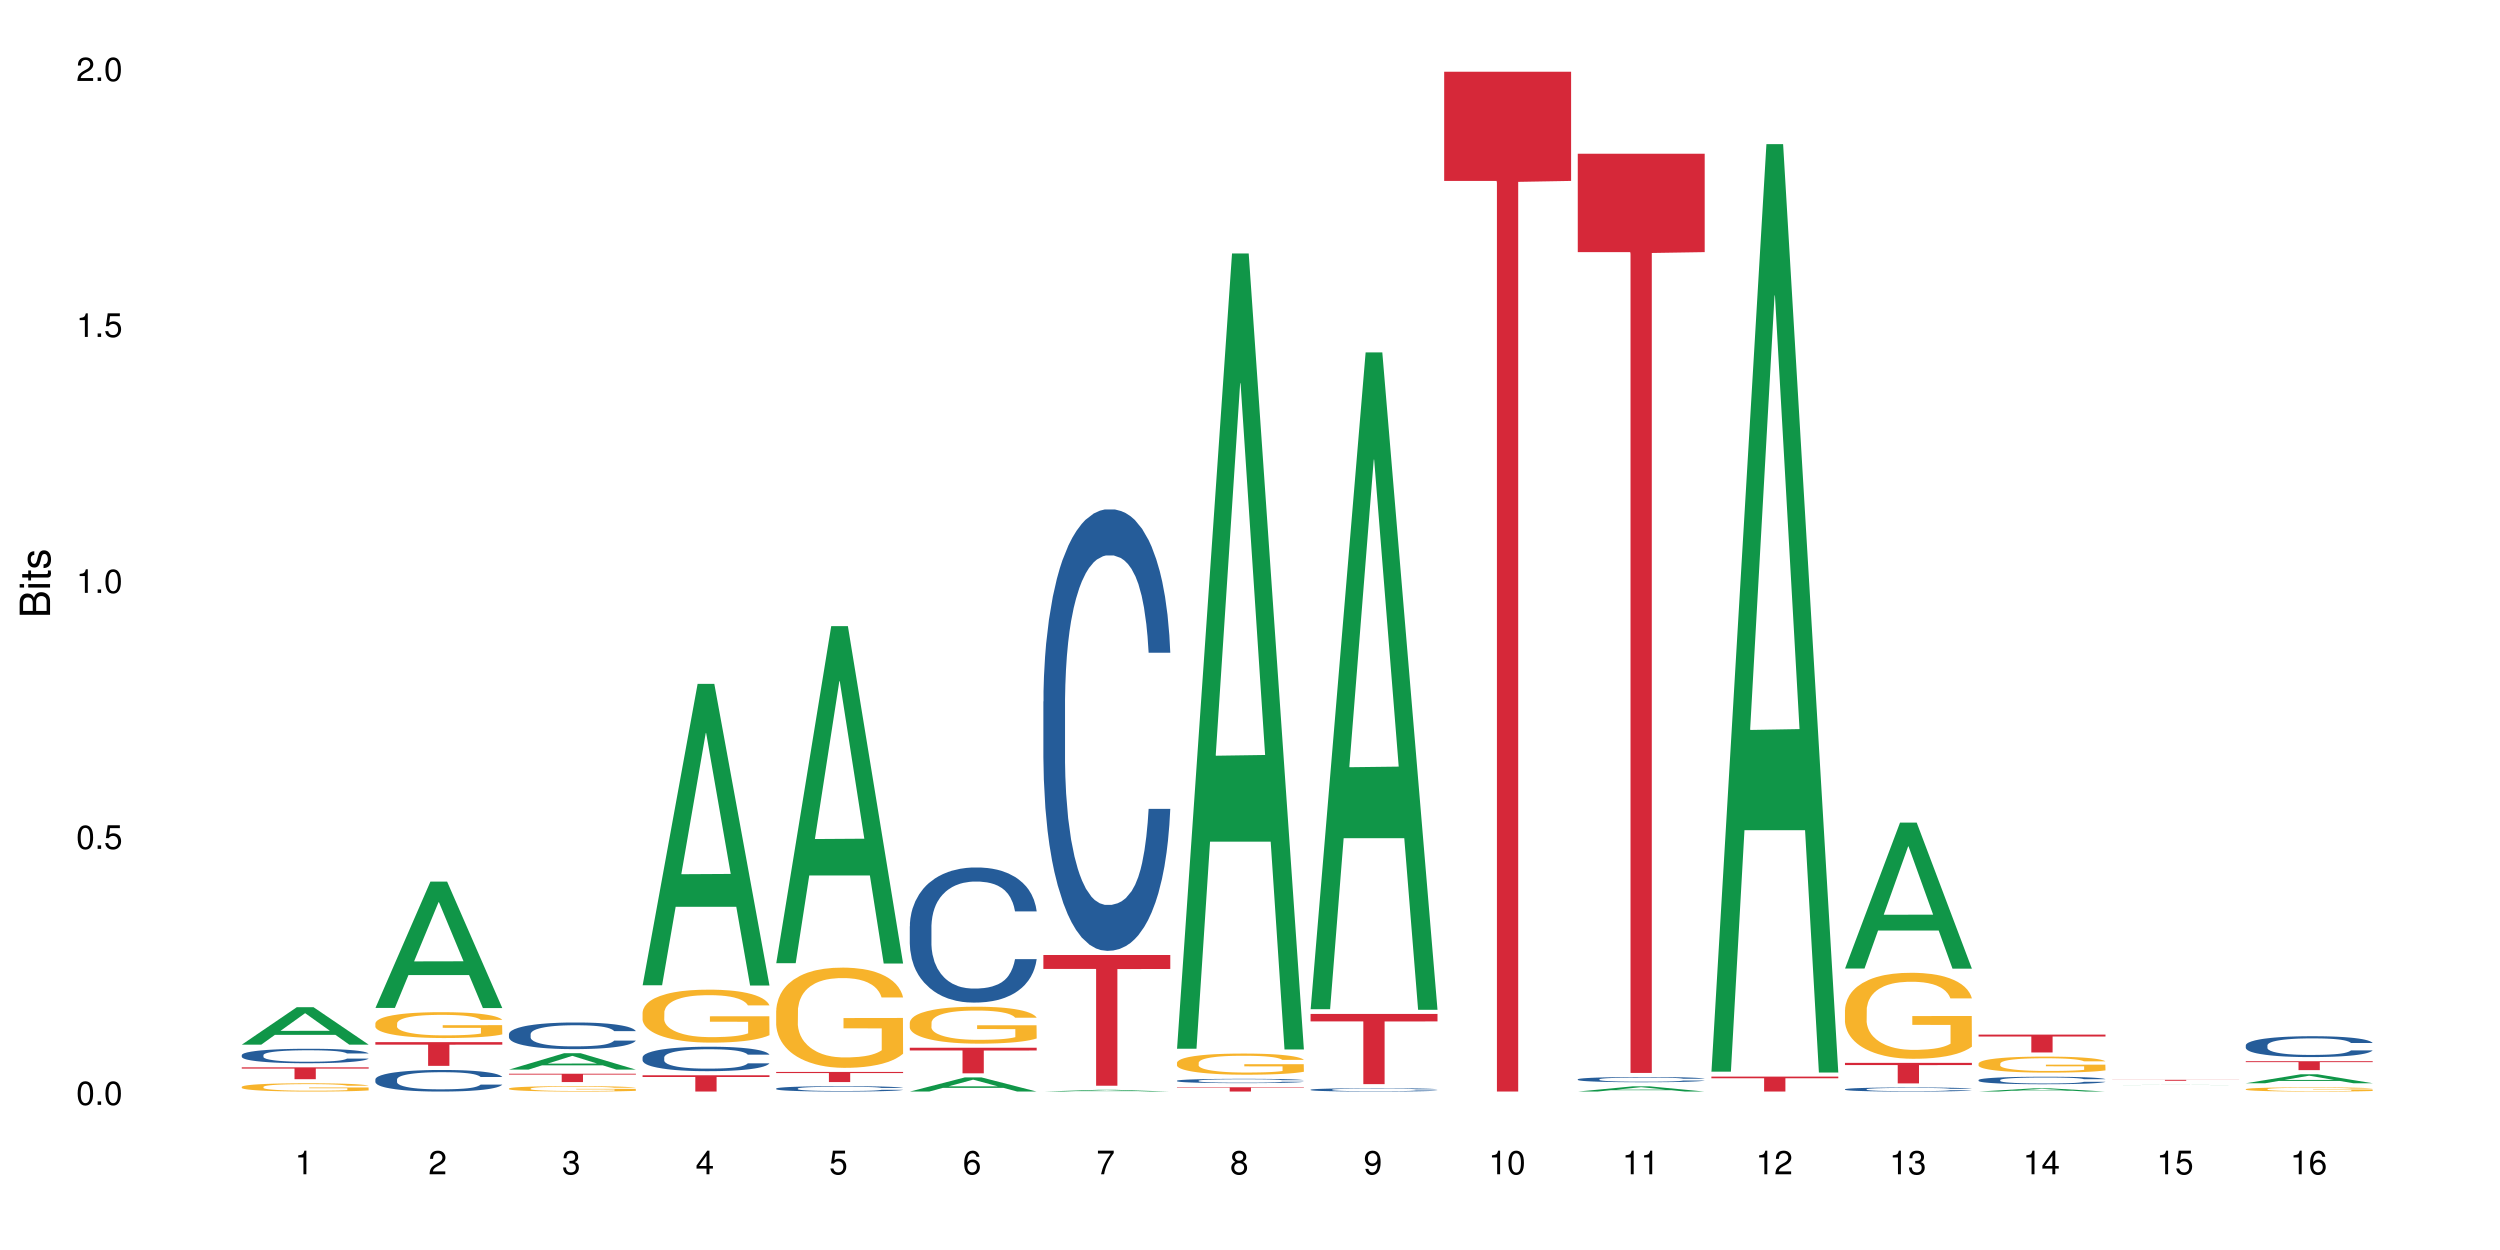 <?xml version="1.0" encoding="UTF-8"?>
<svg xmlns="http://www.w3.org/2000/svg" xmlns:xlink="http://www.w3.org/1999/xlink" width="720pt" height="360pt" viewBox="0 0 720 360" version="1.1">
<defs>
<g>
<symbol overflow="visible" id="glyph0-0">
<path style="stroke:none;" d=""/>
</symbol>
<symbol overflow="visible" id="glyph0-1">
<path style="stroke:none;" d="M 2.641 -6.797 C 2 -6.797 1.422 -6.531 1.078 -6.047 C 0.641 -5.453 0.406 -4.547 0.406 -3.297 C 0.406 -1 1.188 0.219 2.641 0.219 C 4.078 0.219 4.859 -1 4.859 -3.234 C 4.859 -4.562 4.656 -5.438 4.203 -6.047 C 3.844 -6.531 3.281 -6.797 2.641 -6.797 Z M 2.641 -6.047 C 3.547 -6.047 4 -5.125 4 -3.312 C 4 -1.375 3.562 -0.484 2.625 -0.484 C 1.734 -0.484 1.281 -1.422 1.281 -3.281 C 1.281 -5.141 1.734 -6.047 2.641 -6.047 Z M 2.641 -6.047 "/>
</symbol>
<symbol overflow="visible" id="glyph0-2">
<path style="stroke:none;" d="M 1.828 -1 L 0.828 -1 L 0.828 0 L 1.828 0 Z M 1.828 -1 "/>
</symbol>
<symbol overflow="visible" id="glyph0-3">
<path style="stroke:none;" d="M 4.562 -6.797 L 1.062 -6.797 L 0.547 -3.094 L 1.328 -3.094 C 1.719 -3.562 2.047 -3.734 2.578 -3.734 C 3.484 -3.734 4.062 -3.109 4.062 -2.094 C 4.062 -1.125 3.484 -0.531 2.578 -0.531 C 1.828 -0.531 1.375 -0.906 1.188 -1.672 L 0.328 -1.672 C 0.453 -1.109 0.547 -0.844 0.75 -0.594 C 1.125 -0.078 1.828 0.219 2.594 0.219 C 3.969 0.219 4.922 -0.781 4.922 -2.219 C 4.922 -3.562 4.031 -4.484 2.719 -4.484 C 2.25 -4.484 1.859 -4.359 1.469 -4.062 L 1.734 -5.969 L 4.562 -5.969 Z M 4.562 -6.797 "/>
</symbol>
<symbol overflow="visible" id="glyph0-4">
<path style="stroke:none;" d="M 2.484 -4.844 L 2.484 0 L 3.328 0 L 3.328 -6.797 L 2.766 -6.797 C 2.469 -5.75 2.281 -5.609 0.984 -5.453 L 0.984 -4.844 Z M 2.484 -4.844 "/>
</symbol>
<symbol overflow="visible" id="glyph0-5">
<path style="stroke:none;" d="M 4.859 -0.828 L 1.281 -0.828 C 1.359 -1.391 1.672 -1.75 2.5 -2.234 L 3.469 -2.75 C 4.406 -3.266 4.906 -3.969 4.906 -4.812 C 4.906 -5.375 4.672 -5.906 4.266 -6.266 C 3.859 -6.625 3.375 -6.797 2.719 -6.797 C 1.859 -6.797 1.219 -6.5 0.844 -5.922 C 0.609 -5.562 0.5 -5.125 0.484 -4.438 L 1.328 -4.438 C 1.359 -4.906 1.406 -5.188 1.531 -5.406 C 1.75 -5.812 2.188 -6.062 2.703 -6.062 C 3.469 -6.062 4.031 -5.516 4.031 -4.781 C 4.031 -4.25 3.719 -3.797 3.125 -3.438 L 2.234 -2.938 C 0.812 -2.141 0.406 -1.5 0.328 0 L 4.859 0 Z M 4.859 -0.828 "/>
</symbol>
<symbol overflow="visible" id="glyph0-6">
<path style="stroke:none;" d="M 2.125 -3.125 L 2.578 -3.125 C 3.516 -3.125 3.984 -2.703 3.984 -1.891 C 3.984 -1.031 3.469 -0.531 2.578 -0.531 C 1.656 -0.531 1.203 -0.984 1.156 -1.969 L 0.312 -1.969 C 0.344 -1.422 0.438 -1.078 0.609 -0.766 C 0.953 -0.109 1.625 0.219 2.547 0.219 C 3.953 0.219 4.859 -0.609 4.859 -1.906 C 4.859 -2.766 4.516 -3.25 3.703 -3.516 C 4.344 -3.766 4.656 -4.25 4.656 -4.938 C 4.656 -6.109 3.875 -6.797 2.578 -6.797 C 1.203 -6.797 0.484 -6.047 0.453 -4.609 L 1.297 -4.609 C 1.312 -5.016 1.344 -5.25 1.453 -5.453 C 1.641 -5.828 2.062 -6.062 2.594 -6.062 C 3.344 -6.062 3.797 -5.625 3.797 -4.906 C 3.797 -4.422 3.609 -4.141 3.25 -3.984 C 3.016 -3.891 2.719 -3.844 2.125 -3.844 Z M 2.125 -3.125 "/>
</symbol>
<symbol overflow="visible" id="glyph0-7">
<path style="stroke:none;" d="M 3.141 -1.625 L 3.141 0 L 3.984 0 L 3.984 -1.625 L 4.984 -1.625 L 4.984 -2.391 L 3.984 -2.391 L 3.984 -6.797 L 3.359 -6.797 L 0.266 -2.516 L 0.266 -1.625 Z M 3.141 -2.391 L 1 -2.391 L 3.141 -5.359 Z M 3.141 -2.391 "/>
</symbol>
<symbol overflow="visible" id="glyph0-8">
<path style="stroke:none;" d="M 4.781 -5.031 C 4.609 -6.141 3.891 -6.797 2.844 -6.797 C 2.094 -6.797 1.422 -6.438 1.031 -5.828 C 0.609 -5.172 0.406 -4.344 0.406 -3.094 C 0.406 -1.953 0.578 -1.234 0.984 -0.625 C 1.359 -0.078 1.953 0.219 2.703 0.219 C 3.984 0.219 4.922 -0.734 4.922 -2.078 C 4.922 -3.344 4.062 -4.234 2.844 -4.234 C 2.172 -4.234 1.641 -3.969 1.281 -3.469 C 1.281 -5.125 1.828 -6.047 2.797 -6.047 C 3.391 -6.047 3.797 -5.672 3.938 -5.031 Z M 2.734 -3.484 C 3.547 -3.484 4.062 -2.922 4.062 -2 C 4.062 -1.156 3.484 -0.531 2.703 -0.531 C 1.922 -0.531 1.328 -1.188 1.328 -2.047 C 1.328 -2.891 1.906 -3.484 2.734 -3.484 Z M 2.734 -3.484 "/>
</symbol>
<symbol overflow="visible" id="glyph0-9">
<path style="stroke:none;" d="M 4.984 -6.797 L 0.438 -6.797 L 0.438 -5.969 L 4.109 -5.969 C 2.5 -3.656 1.828 -2.234 1.328 0 L 2.219 0 C 2.594 -2.172 3.453 -4.047 4.984 -6.094 Z M 4.984 -6.797 "/>
</symbol>
<symbol overflow="visible" id="glyph0-10">
<path style="stroke:none;" d="M 3.75 -3.578 C 4.453 -4 4.688 -4.344 4.688 -4.984 C 4.688 -6.047 3.844 -6.797 2.641 -6.797 C 1.438 -6.797 0.594 -6.047 0.594 -4.984 C 0.594 -4.359 0.828 -4.016 1.516 -3.578 C 0.734 -3.203 0.359 -2.641 0.359 -1.891 C 0.359 -0.641 1.297 0.219 2.641 0.219 C 3.984 0.219 4.922 -0.641 4.922 -1.875 C 4.922 -2.641 4.531 -3.203 3.75 -3.578 Z M 2.641 -6.047 C 3.359 -6.047 3.812 -5.625 3.812 -4.969 C 3.812 -4.344 3.344 -3.922 2.641 -3.922 C 1.922 -3.922 1.453 -4.344 1.453 -4.984 C 1.453 -5.625 1.922 -6.047 2.641 -6.047 Z M 2.641 -3.203 C 3.484 -3.203 4.062 -2.672 4.062 -1.875 C 4.062 -1.062 3.484 -0.531 2.625 -0.531 C 1.797 -0.531 1.219 -1.078 1.219 -1.875 C 1.219 -2.672 1.797 -3.203 2.641 -3.203 Z M 2.641 -3.203 "/>
</symbol>
<symbol overflow="visible" id="glyph0-11">
<path style="stroke:none;" d="M 0.516 -1.547 C 0.672 -0.438 1.406 0.219 2.438 0.219 C 3.188 0.219 3.859 -0.141 4.266 -0.75 C 4.688 -1.406 4.891 -2.25 4.891 -3.484 C 4.891 -4.625 4.703 -5.359 4.312 -5.953 C 3.938 -6.5 3.344 -6.797 2.594 -6.797 C 1.297 -6.797 0.359 -5.844 0.359 -4.516 C 0.359 -3.25 1.234 -2.344 2.453 -2.344 C 3.094 -2.344 3.562 -2.578 4.016 -3.109 C 4 -1.453 3.469 -0.531 2.5 -0.531 C 1.906 -0.531 1.484 -0.906 1.359 -1.547 Z M 2.578 -6.062 C 3.375 -6.062 3.969 -5.406 3.969 -4.531 C 3.969 -3.688 3.375 -3.094 2.547 -3.094 C 1.734 -3.094 1.234 -3.672 1.234 -4.578 C 1.234 -5.438 1.797 -6.062 2.578 -6.062 Z M 2.578 -6.062 "/>
</symbol>
<symbol overflow="visible" id="glyph1-0">
<path style="stroke:none;" d=""/>
</symbol>
<symbol overflow="visible" id="glyph1-1">
<path style="stroke:none;" d="M 0 -0.953 L 0 -4.891 C 0 -5.719 -0.234 -6.344 -0.734 -6.797 C -1.188 -7.234 -1.812 -7.469 -2.5 -7.469 C -3.547 -7.469 -4.188 -7 -4.625 -5.875 C -4.984 -6.672 -5.641 -7.094 -6.531 -7.094 C -7.156 -7.094 -7.734 -6.859 -8.141 -6.391 C -8.562 -5.938 -8.75 -5.344 -8.75 -4.5 L -8.75 -0.953 Z M -4.984 -2.062 L -7.766 -2.062 L -7.766 -4.219 C -7.766 -4.844 -7.688 -5.203 -7.453 -5.5 C -7.219 -5.812 -6.859 -5.969 -6.375 -5.969 C -5.906 -5.969 -5.531 -5.812 -5.297 -5.5 C -5.062 -5.203 -4.984 -4.844 -4.984 -4.219 Z M -0.984 -2.062 L -4 -2.062 L -4 -4.781 C -4 -5.328 -3.859 -5.688 -3.578 -5.953 C -3.297 -6.219 -2.922 -6.359 -2.484 -6.359 C -2.062 -6.359 -1.688 -6.219 -1.406 -5.953 C -1.109 -5.688 -0.984 -5.328 -0.984 -4.781 Z M -0.984 -2.062 "/>
</symbol>
<symbol overflow="visible" id="glyph1-2">
<path style="stroke:none;" d="M -6.281 -1.797 L -6.281 -0.797 L 0 -0.797 L 0 -1.797 Z M -8.75 -1.797 L -8.75 -0.797 L -7.484 -0.797 L -7.484 -1.797 Z M -8.75 -1.797 "/>
</symbol>
<symbol overflow="visible" id="glyph1-3">
<path style="stroke:none;" d="M -6.281 -3.047 L -6.281 -2.016 L -8.016 -2.016 L -8.016 -1.016 L -6.281 -1.016 L -6.281 -0.172 L -5.469 -0.172 L -5.469 -1.016 L -0.719 -1.016 C -0.078 -1.016 0.281 -1.453 0.281 -2.234 C 0.281 -2.469 0.25 -2.719 0.188 -3.047 L -0.641 -3.047 C -0.609 -2.922 -0.594 -2.766 -0.594 -2.562 C -0.594 -2.141 -0.719 -2.016 -1.156 -2.016 L -5.469 -2.016 L -5.469 -3.047 Z M -6.281 -3.047 "/>
</symbol>
<symbol overflow="visible" id="glyph1-4">
<path style="stroke:none;" d="M -4.531 -5.25 C -5.766 -5.25 -6.469 -4.422 -6.469 -2.969 C -6.469 -1.516 -5.719 -0.562 -4.547 -0.562 C -3.562 -0.562 -3.094 -1.062 -2.734 -2.562 L -2.516 -3.484 C -2.344 -4.188 -2.094 -4.469 -1.625 -4.469 C -1.047 -4.469 -0.641 -3.875 -0.641 -3 C -0.641 -2.453 -0.797 -2 -1.062 -1.75 C -1.25 -1.594 -1.422 -1.531 -1.875 -1.469 L -1.875 -0.406 C -0.422 -0.453 0.281 -1.266 0.281 -2.922 C 0.281 -4.5 -0.5 -5.516 -1.719 -5.516 C -2.656 -5.516 -3.172 -4.984 -3.469 -3.734 L -3.703 -2.766 C -3.891 -1.953 -4.156 -1.609 -4.594 -1.609 C -5.172 -1.609 -5.547 -2.125 -5.547 -2.938 C -5.547 -3.75 -5.203 -4.172 -4.531 -4.203 Z M -4.531 -5.25 "/>
</symbol>
</g>
</defs>
<g id="surface59135">
<rect x="0" y="0" width="720" height="360" style="fill:rgb(100%,100%,100%);fill-opacity:1;stroke:none;"/>
<path style=" stroke:none;fill-rule:nonzero;fill:rgb(6.275%,58.824%,28.235%);fill-opacity:1;" d="M 69.629 300.855 L 69.668 300.848 L 85.484 290.07 L 90.289 290.07 L 106.184 300.867 L 100.598 300.867 L 96.613 298.051 L 79.156 298.051 L 75.254 300.855 L 69.629 300.855 L 80.836 296.883 L 95.012 296.875 L 87.945 291.836 L 87.867 291.824 L 87.789 291.855 L 80.797 296.875 L 80.836 296.883 Z M 69.629 300.855 "/>
<path style=" stroke:none;fill-rule:nonzero;fill:rgb(14.51%,36.078%,60%);fill-opacity:1;" d="M 69.629 303.859 L 69.676 303.859 L 69.676 303.766 L 69.809 303.621 L 70.121 303.438 L 70.434 303.312 L 71.234 303.086 L 72.348 302.871 L 73.508 302.703 L 74.355 302.602 L 75.113 302.527 L 76.852 302.387 L 77.965 302.312 L 79.168 302.25 L 80.641 302.184 L 81.711 302.145 L 84.117 302.086 L 85.898 302.059 L 87.281 302.047 L 90.27 302.047 L 92.051 302.062 L 93.344 302.082 L 94.77 302.109 L 95.973 302.145 L 98.07 302.23 L 99.941 302.336 L 100.789 302.398 L 102.125 302.516 L 103.152 302.629 L 103.863 302.73 L 104.668 302.871 L 105.379 303.043 L 105.914 303.234 L 106.184 303.398 L 99.941 303.398 L 99.629 303.246 L 99.273 303.129 L 98.605 302.973 L 97.938 302.863 L 97 302.75 L 96.152 302.68 L 94.992 302.605 L 93.969 302.562 L 92.898 302.527 L 91.875 302.504 L 89.91 302.48 L 87.637 302.48 L 86.793 302.488 L 85.055 302.52 L 84.117 302.547 L 82.781 302.598 L 81.844 302.648 L 80.73 302.727 L 79.973 302.789 L 79.035 302.891 L 78.367 302.977 L 77.609 303.102 L 77.164 303.199 L 76.762 303.305 L 76.406 303.43 L 76.137 303.562 L 75.961 303.703 L 75.871 303.844 L 75.871 304.434 L 75.961 304.57 L 76.184 304.73 L 76.762 304.965 L 77.609 305.164 L 78.59 305.324 L 79.527 305.441 L 80.059 305.492 L 80.773 305.555 L 81.887 305.629 L 83.492 305.707 L 84.43 305.738 L 85.855 305.766 L 87.328 305.781 L 89.289 305.781 L 91.027 305.766 L 92.184 305.75 L 93.391 305.719 L 95.039 305.652 L 96.062 305.594 L 96.953 305.52 L 97.625 305.449 L 98.07 305.387 L 98.738 305.27 L 99.273 305.137 L 99.676 305.004 L 99.941 304.875 L 106.184 304.875 L 105.914 305.027 L 105.516 305.176 L 105.113 305.289 L 104.488 305.422 L 103.773 305.539 L 102.75 305.672 L 101.902 305.762 L 100.789 305.855 L 99.762 305.926 L 98.648 305.992 L 97 306.07 L 95.93 306.105 L 94.77 306.141 L 93.391 306.172 L 91.648 306.199 L 89.777 306.215 L 88.039 306.219 L 86.168 306.211 L 84.785 306.195 L 82.957 306.16 L 80.684 306.09 L 79.035 306.02 L 77.742 305.945 L 76.629 305.871 L 75.379 305.766 L 73.773 305.602 L 72.793 305.469 L 72.125 305.363 L 71.367 305.215 L 70.832 305.082 L 70.207 304.867 L 69.762 304.598 L 69.629 304.387 Z M 69.629 303.859 "/>
<path style=" stroke:none;fill-rule:nonzero;fill:rgb(96.863%,70.196%,16.863%);fill-opacity:1;" d="M 69.629 313.004 L 69.676 313.004 L 69.676 312.961 L 69.852 312.863 L 70.297 312.727 L 70.879 312.617 L 71.5 312.527 L 71.902 312.484 L 72.57 312.418 L 73.152 312.367 L 74.621 312.27 L 76.496 312.18 L 77.52 312.141 L 78.68 312.102 L 80.328 312.062 L 81.086 312.047 L 83.402 312.012 L 86.035 311.988 L 88.93 311.984 L 90.27 311.984 L 92.098 311.992 L 94.594 312.02 L 96.02 312.039 L 97.133 312.062 L 98.293 312.09 L 99.719 312.133 L 101.055 312.188 L 102.125 312.238 L 103.195 312.305 L 104.086 312.375 L 104.844 312.449 L 105.516 312.543 L 105.914 312.617 L 106.184 312.695 L 99.984 312.695 L 99.629 312.617 L 99.227 312.559 L 98.559 312.488 L 97.891 312.434 L 97.223 312.395 L 95.973 312.336 L 94.906 312.301 L 93.566 312.27 L 92.273 312.25 L 90.805 312.238 L 89.91 312.234 L 87.551 312.234 L 85.41 312.25 L 84.16 312.266 L 83.27 312.285 L 82.023 312.316 L 81.266 312.344 L 80.816 312.359 L 79.48 312.43 L 78.59 312.488 L 78.098 312.531 L 77.477 312.598 L 77.027 312.656 L 76.539 312.742 L 76.27 312.809 L 75.914 312.957 L 75.871 313.348 L 76.004 313.43 L 76.27 313.52 L 76.629 313.598 L 77.164 313.684 L 77.699 313.746 L 78.633 313.828 L 79.438 313.887 L 80.059 313.922 L 81.266 313.984 L 81.754 314.004 L 82.914 314.043 L 84.117 314.07 L 85.59 314.098 L 86.703 314.109 L 88.484 314.121 L 90.758 314.121 L 93.434 314.109 L 95.129 314.09 L 96.285 314.074 L 97.043 314.059 L 97.98 314.035 L 98.648 314.012 L 99.273 313.988 L 100.031 313.953 L 100.031 313.43 L 89.02 313.43 L 89.02 313.184 L 106.137 313.184 L 106.184 314.035 L 105.246 314.094 L 104.086 314.152 L 102.973 314.195 L 101.812 314.23 L 100.164 314.273 L 98.828 314.297 L 96.777 314.328 L 94.906 314.348 L 92.941 314.363 L 91.203 314.367 L 89.152 314.371 L 87.328 314.367 L 85.363 314.352 L 83.805 314.336 L 82.379 314.312 L 80.953 314.285 L 79.168 314.238 L 78.012 314.203 L 76.805 314.156 L 75.602 314.102 L 74.531 314.043 L 73.82 313.996 L 73.105 313.945 L 72.348 313.879 L 71.637 313.805 L 71.102 313.738 L 70.609 313.66 L 70.254 313.59 L 69.898 313.492 L 69.719 313.414 L 69.629 313.348 Z M 69.629 313.004 "/>
<path style=" stroke:none;fill-rule:nonzero;fill:rgb(83.922%,15.686%,22.353%);fill-opacity:1;" d="M 69.629 307.398 L 106.184 307.398 L 106.184 307.762 L 90.949 307.766 L 90.949 310.805 L 84.82 310.805 L 84.82 307.77 L 84.73 307.762 L 69.629 307.762 Z M 69.629 307.398 "/>
<path style=" stroke:none;fill-rule:nonzero;fill:rgb(6.275%,58.824%,28.235%);fill-opacity:1;" d="M 108.105 290.289 L 108.145 290.258 L 123.961 253.895 L 128.766 253.895 L 144.66 290.324 L 139.074 290.324 L 135.09 280.816 L 117.637 280.816 L 113.73 290.289 L 108.105 290.289 L 119.312 276.879 L 133.492 276.848 L 126.422 259.844 L 126.344 259.812 L 126.266 259.914 L 119.273 276.848 L 119.312 276.879 Z M 108.105 290.289 "/>
<path style=" stroke:none;fill-rule:nonzero;fill:rgb(14.51%,36.078%,60%);fill-opacity:1;" d="M 108.105 310.855 L 108.152 310.852 L 108.152 310.715 L 108.285 310.5 L 108.598 310.227 L 108.91 310.039 L 109.711 309.703 L 110.824 309.379 L 111.984 309.129 L 112.832 308.98 L 113.59 308.867 L 115.328 308.656 L 116.441 308.551 L 117.645 308.453 L 119.117 308.355 L 120.188 308.301 L 122.594 308.207 L 124.375 308.168 L 125.758 308.152 L 128.746 308.152 L 130.527 308.176 L 131.82 308.203 L 133.246 308.246 L 134.453 308.301 L 136.547 308.426 L 138.418 308.582 L 139.266 308.676 L 140.602 308.852 L 141.629 309.02 L 142.34 309.168 L 143.145 309.379 L 143.855 309.637 L 144.391 309.926 L 144.66 310.168 L 138.418 310.168 L 138.105 309.941 L 137.75 309.766 L 137.082 309.531 L 136.414 309.367 L 135.477 309.203 L 134.629 309.094 L 133.469 308.988 L 132.445 308.918 L 131.375 308.867 L 130.352 308.832 L 128.391 308.801 L 126.117 308.801 L 125.27 308.812 L 123.531 308.855 L 122.594 308.895 L 121.258 308.977 L 120.32 309.051 L 119.207 309.164 L 118.449 309.262 L 117.512 309.406 L 116.844 309.539 L 116.086 309.727 L 115.641 309.867 L 115.238 310.027 L 114.883 310.215 L 114.613 310.414 L 114.438 310.625 L 114.348 310.828 L 114.348 311.711 L 114.438 311.914 L 114.66 312.152 L 115.238 312.5 L 116.086 312.801 L 117.066 313.039 L 118.004 313.211 L 118.539 313.289 L 119.25 313.383 L 120.363 313.496 L 121.969 313.609 L 122.906 313.656 L 124.332 313.699 L 125.805 313.723 L 127.766 313.723 L 129.504 313.699 L 130.664 313.672 L 131.867 313.625 L 133.516 313.527 L 134.539 313.438 L 135.434 313.332 L 136.102 313.223 L 136.547 313.133 L 137.215 312.957 L 137.75 312.762 L 138.152 312.562 L 138.418 312.371 L 144.66 312.371 L 144.391 312.598 L 143.992 312.82 L 143.59 312.984 L 142.965 313.184 L 142.254 313.359 L 141.227 313.559 L 140.379 313.688 L 139.266 313.832 L 138.242 313.938 L 137.125 314.035 L 135.477 314.148 L 134.406 314.207 L 133.246 314.258 L 131.867 314.301 L 130.129 314.344 L 128.254 314.363 L 126.516 314.371 L 124.645 314.359 L 123.262 314.336 L 121.434 314.285 L 119.16 314.184 L 117.512 314.074 L 116.219 313.969 L 115.105 313.852 L 113.855 313.699 L 112.254 313.449 L 111.27 313.258 L 110.602 313.098 L 109.844 312.875 L 109.309 312.676 L 108.688 312.359 L 108.238 311.953 L 108.105 311.641 Z M 108.105 310.855 "/>
<path style=" stroke:none;fill-rule:nonzero;fill:rgb(96.863%,70.196%,16.863%);fill-opacity:1;" d="M 108.105 294.695 L 108.152 294.688 L 108.152 294.555 L 108.328 294.246 L 108.773 293.824 L 109.355 293.477 L 109.98 293.207 L 110.379 293.062 L 111.047 292.859 L 111.629 292.707 L 113.098 292.402 L 114.973 292.117 L 115.996 291.992 L 117.156 291.879 L 118.805 291.75 L 119.562 291.703 L 121.879 291.594 L 124.512 291.523 L 127.406 291.504 L 128.746 291.512 L 130.574 291.539 L 133.07 291.613 L 134.496 291.68 L 135.609 291.75 L 136.77 291.836 L 138.195 291.973 L 139.531 292.137 L 140.602 292.301 L 141.672 292.504 L 142.562 292.723 L 143.32 292.961 L 143.992 293.246 L 144.391 293.484 L 144.66 293.723 L 138.465 293.723 L 138.105 293.484 L 137.707 293.301 L 137.035 293.074 L 136.367 292.914 L 135.699 292.785 L 134.453 292.605 L 133.383 292.496 L 132.043 292.402 L 130.75 292.34 L 129.281 292.301 L 128.391 292.285 L 126.027 292.285 L 123.887 292.336 L 122.637 292.387 L 121.746 292.441 L 120.5 292.547 L 119.742 292.625 L 119.297 292.68 L 117.957 292.891 L 117.066 293.082 L 116.574 293.211 L 115.953 293.418 L 115.508 293.602 L 115.016 293.871 L 114.75 294.078 L 114.391 294.539 L 114.348 295.766 L 114.48 296.023 L 114.75 296.301 L 115.105 296.547 L 115.641 296.805 L 116.176 297.004 L 117.109 297.27 L 117.914 297.445 L 118.539 297.562 L 119.742 297.746 L 120.23 297.805 L 121.391 297.93 L 122.594 298.023 L 124.066 298.105 L 125.18 298.145 L 126.961 298.18 L 129.234 298.18 L 131.91 298.141 L 133.605 298.086 L 134.762 298.031 L 135.52 297.984 L 136.457 297.906 L 137.125 297.84 L 137.75 297.766 L 138.508 297.648 L 138.508 296.023 L 127.496 296.016 L 127.496 295.254 L 144.613 295.246 L 144.66 297.906 L 143.723 298.094 L 142.562 298.27 L 141.449 298.406 L 140.289 298.52 L 138.641 298.648 L 137.305 298.73 L 135.254 298.828 L 133.383 298.887 L 131.422 298.93 L 129.68 298.949 L 127.633 298.957 L 125.805 298.941 L 123.844 298.902 L 122.281 298.848 L 120.855 298.781 L 119.43 298.691 L 117.645 298.547 L 116.488 298.434 L 115.285 298.289 L 114.078 298.121 L 113.012 297.934 L 112.297 297.793 L 111.582 297.629 L 110.824 297.426 L 110.113 297.195 L 109.578 296.984 L 109.086 296.746 L 108.73 296.52 L 108.375 296.215 L 108.195 295.969 L 108.105 295.758 Z M 108.105 294.695 "/>
<path style=" stroke:none;fill-rule:nonzero;fill:rgb(83.922%,15.686%,22.353%);fill-opacity:1;" d="M 108.105 300.137 L 144.66 300.137 L 144.66 300.867 L 129.426 300.875 L 129.426 306.973 L 123.297 306.973 L 123.297 300.879 L 123.207 300.867 L 108.105 300.867 Z M 108.105 300.137 "/>
<path style=" stroke:none;fill-rule:nonzero;fill:rgb(6.275%,58.824%,28.235%);fill-opacity:1;" d="M 146.582 308.047 L 146.621 308.039 L 162.438 303.328 L 167.242 303.328 L 183.137 308.051 L 177.551 308.051 L 173.57 306.816 L 156.113 306.816 L 152.207 308.047 L 146.582 308.047 L 157.793 306.309 L 171.969 306.305 L 164.898 304.102 L 164.82 304.098 L 164.742 304.109 L 157.754 306.305 L 157.793 306.309 Z M 146.582 308.047 "/>
<path style=" stroke:none;fill-rule:nonzero;fill:rgb(14.51%,36.078%,60%);fill-opacity:1;" d="M 146.582 297.816 L 146.629 297.809 L 146.629 297.641 L 146.762 297.375 L 147.074 297.039 L 147.387 296.809 L 148.188 296.395 L 149.301 295.996 L 150.461 295.688 L 151.309 295.504 L 152.066 295.363 L 153.805 295.105 L 154.918 294.973 L 156.121 294.852 L 157.594 294.734 L 158.664 294.664 L 161.07 294.551 L 162.855 294.5 L 164.234 294.48 L 167.223 294.48 L 169.004 294.508 L 170.297 294.543 L 171.727 294.598 L 172.93 294.664 L 175.023 294.816 L 176.895 295.012 L 177.742 295.125 L 179.078 295.344 L 180.105 295.555 L 180.82 295.734 L 181.621 295.996 L 182.336 296.309 L 182.867 296.668 L 183.137 296.969 L 176.895 296.969 L 176.582 296.688 L 176.227 296.473 L 175.559 296.184 L 174.891 295.98 L 173.953 295.777 L 173.105 295.645 L 171.949 295.512 L 170.922 295.426 L 169.852 295.363 L 168.828 295.32 L 166.867 295.281 L 164.594 295.281 L 163.746 295.293 L 162.008 295.348 L 161.07 295.398 L 159.734 295.496 L 158.797 295.586 L 157.684 295.727 L 156.926 295.848 L 155.988 296.031 L 155.32 296.191 L 154.562 296.422 L 154.117 296.598 L 153.715 296.793 L 153.359 297.023 L 153.09 297.27 L 152.914 297.531 L 152.824 297.781 L 152.824 298.867 L 152.914 299.121 L 153.137 299.414 L 153.715 299.844 L 154.562 300.215 L 155.543 300.508 L 156.48 300.719 L 157.016 300.816 L 157.727 300.93 L 158.844 301.07 L 160.445 301.211 L 161.383 301.266 L 162.809 301.324 L 164.281 301.352 L 166.242 301.352 L 167.98 301.324 L 169.141 301.289 L 170.344 301.23 L 171.992 301.113 L 173.016 301 L 173.91 300.867 L 174.578 300.734 L 175.023 300.621 L 175.691 300.406 L 176.227 300.164 L 176.629 299.922 L 176.895 299.684 L 183.137 299.684 L 182.867 299.961 L 182.469 300.234 L 182.066 300.438 L 181.441 300.684 L 180.73 300.902 L 179.703 301.148 L 178.855 301.309 L 177.742 301.484 L 176.719 301.617 L 175.602 301.738 L 173.953 301.875 L 172.883 301.945 L 171.727 302.012 L 170.344 302.066 L 168.605 302.113 L 166.73 302.145 L 164.992 302.148 L 163.121 302.137 L 161.738 302.109 L 159.91 302.043 L 157.637 301.918 L 155.988 301.785 L 154.695 301.652 L 153.582 301.512 L 152.332 301.324 L 150.73 301.016 L 149.75 300.777 L 149.078 300.578 L 148.32 300.305 L 147.785 300.062 L 147.164 299.668 L 146.719 299.172 L 146.582 298.785 Z M 146.582 297.816 "/>
<path style=" stroke:none;fill-rule:nonzero;fill:rgb(96.863%,70.196%,16.863%);fill-opacity:1;" d="M 146.582 313.48 L 146.629 313.477 L 146.629 313.449 L 146.805 313.387 L 147.25 313.297 L 147.832 313.223 L 148.457 313.168 L 148.855 313.137 L 149.523 313.094 L 150.105 313.062 L 151.574 313 L 153.449 312.938 L 154.473 312.914 L 155.633 312.891 L 157.281 312.863 L 158.039 312.852 L 160.359 312.828 L 162.988 312.816 L 165.887 312.812 L 167.223 312.812 L 169.051 312.816 L 171.547 312.832 L 172.973 312.848 L 174.086 312.863 L 175.246 312.883 L 176.672 312.91 L 178.012 312.945 L 179.078 312.977 L 180.148 313.02 L 181.043 313.066 L 181.801 313.117 L 182.469 313.176 L 182.867 313.227 L 183.137 313.277 L 176.941 313.277 L 176.582 313.227 L 176.184 313.188 L 175.516 313.141 L 174.844 313.105 L 174.176 313.078 L 172.93 313.043 L 171.859 313.02 L 170.52 313 L 169.227 312.984 L 167.758 312.977 L 164.504 312.977 L 162.363 312.984 L 161.117 312.996 L 160.223 313.008 L 158.977 313.027 L 158.219 313.047 L 157.773 313.059 L 156.434 313.102 L 155.543 313.141 L 155.055 313.168 L 154.43 313.211 L 153.984 313.25 L 153.492 313.309 L 153.227 313.348 L 152.867 313.445 L 152.824 313.703 L 152.957 313.758 L 153.227 313.816 L 153.582 313.867 L 154.117 313.922 L 154.652 313.961 L 155.586 314.016 L 156.391 314.055 L 157.016 314.078 L 158.219 314.117 L 158.707 314.129 L 159.867 314.156 L 161.07 314.176 L 162.543 314.191 L 163.656 314.199 L 165.438 314.207 L 167.711 314.207 L 170.387 314.199 L 172.082 314.188 L 173.242 314.176 L 174 314.168 L 174.934 314.152 L 175.602 314.137 L 176.227 314.121 L 176.984 314.098 L 176.984 313.758 L 165.973 313.754 L 165.973 313.598 L 183.094 313.594 L 183.137 314.152 L 182.199 314.191 L 181.043 314.227 L 179.926 314.254 L 178.77 314.281 L 177.117 314.305 L 175.781 314.324 L 173.73 314.344 L 171.859 314.355 L 169.898 314.363 L 168.16 314.371 L 166.109 314.371 L 164.281 314.367 L 162.32 314.359 L 160.758 314.348 L 157.906 314.316 L 156.121 314.285 L 154.965 314.262 L 153.762 314.23 L 152.555 314.195 L 151.488 314.156 L 150.773 314.129 L 150.059 314.094 L 149.301 314.051 L 148.59 314 L 148.055 313.957 L 147.562 313.906 L 147.207 313.859 L 146.852 313.797 L 146.672 313.746 L 146.582 313.703 Z M 146.582 313.48 "/>
<path style=" stroke:none;fill-rule:nonzero;fill:rgb(83.922%,15.686%,22.353%);fill-opacity:1;" d="M 146.582 309.23 L 183.137 309.23 L 183.137 309.488 L 167.902 309.488 L 167.902 311.633 L 161.773 311.633 L 161.773 309.492 L 161.684 309.488 L 146.582 309.488 Z M 146.582 309.23 "/>
<path style=" stroke:none;fill-rule:nonzero;fill:rgb(6.275%,58.824%,28.235%);fill-opacity:1;" d="M 185.059 283.758 L 185.098 283.676 L 200.914 196.945 L 205.719 196.945 L 221.613 283.84 L 216.027 283.84 L 212.047 261.156 L 194.59 261.156 L 190.684 283.758 L 185.059 283.758 L 196.27 251.773 L 210.445 251.691 L 203.375 211.141 L 203.297 211.059 L 203.219 211.305 L 196.23 251.691 L 196.27 251.773 Z M 185.059 283.758 "/>
<path style=" stroke:none;fill-rule:nonzero;fill:rgb(14.51%,36.078%,60%);fill-opacity:1;" d="M 185.059 304.523 L 185.105 304.516 L 185.105 304.359 L 185.238 304.117 L 185.551 303.809 L 185.863 303.594 L 186.664 303.215 L 187.781 302.848 L 188.938 302.566 L 189.785 302.398 L 190.543 302.27 L 192.281 302.031 L 193.395 301.91 L 194.602 301.801 L 196.07 301.691 L 197.141 301.625 L 199.547 301.523 L 201.332 301.477 L 202.711 301.457 L 205.699 301.457 L 207.484 301.484 L 208.773 301.516 L 210.203 301.566 L 211.406 301.625 L 213.5 301.766 L 215.371 301.949 L 216.219 302.051 L 217.559 302.25 L 218.582 302.441 L 219.297 302.609 L 220.098 302.848 L 220.812 303.137 L 221.348 303.465 L 221.613 303.742 L 215.371 303.742 L 215.062 303.484 L 214.703 303.285 L 214.035 303.023 L 213.367 302.836 L 212.43 302.648 L 211.582 302.527 L 210.426 302.406 L 209.398 302.328 L 208.328 302.27 L 207.305 302.23 L 205.344 302.191 L 203.07 302.191 L 202.223 302.203 L 200.484 302.258 L 199.547 302.301 L 198.211 302.391 L 197.273 302.477 L 196.16 302.605 L 195.402 302.715 L 194.465 302.879 L 193.797 303.027 L 193.039 303.242 L 192.594 303.402 L 192.191 303.582 L 191.836 303.793 L 191.57 304.02 L 191.391 304.258 L 191.301 304.488 L 191.301 305.488 L 191.391 305.719 L 191.613 305.988 L 192.191 306.383 L 193.039 306.723 L 194.02 306.992 L 194.957 307.188 L 195.492 307.277 L 196.203 307.379 L 197.32 307.508 L 198.922 307.637 L 199.859 307.688 L 201.285 307.738 L 202.758 307.766 L 204.719 307.766 L 206.457 307.738 L 207.617 307.707 L 208.82 307.656 L 210.469 307.547 L 211.496 307.445 L 212.387 307.32 L 213.055 307.199 L 213.5 307.098 L 214.168 306.898 L 214.703 306.68 L 215.105 306.453 L 215.371 306.234 L 221.613 306.234 L 221.348 306.492 L 220.945 306.742 L 220.543 306.93 L 219.918 307.152 L 219.207 307.352 L 218.18 307.578 L 217.336 307.727 L 216.219 307.887 L 215.195 308.012 L 214.078 308.121 L 212.43 308.25 L 211.359 308.312 L 210.203 308.371 L 208.82 308.422 L 207.082 308.469 L 205.211 308.492 L 203.469 308.5 L 201.598 308.484 L 200.215 308.461 L 198.391 308.402 L 196.117 308.285 L 194.465 308.164 L 193.172 308.043 L 192.059 307.914 L 190.812 307.738 L 189.207 307.457 L 188.227 307.238 L 187.555 307.059 L 186.797 306.805 L 186.266 306.582 L 185.641 306.223 L 185.195 305.766 L 185.059 305.41 Z M 185.059 304.523 "/>
<path style=" stroke:none;fill-rule:nonzero;fill:rgb(96.863%,70.196%,16.863%);fill-opacity:1;" d="M 185.059 291.555 L 185.105 291.539 L 185.105 291.262 L 185.281 290.633 L 185.73 289.77 L 186.309 289.059 L 186.934 288.504 L 187.332 288.211 L 188.004 287.793 L 188.582 287.484 L 190.055 286.859 L 191.926 286.273 L 192.949 286.02 L 194.109 285.785 L 195.758 285.52 L 196.516 285.422 L 198.836 285.199 L 201.465 285.059 L 204.363 285.02 L 205.699 285.031 L 207.527 285.086 L 210.023 285.242 L 211.449 285.379 L 212.562 285.52 L 213.723 285.699 L 215.148 285.98 L 216.488 286.312 L 217.559 286.648 L 218.625 287.066 L 219.52 287.512 L 220.277 288 L 220.945 288.586 L 221.348 289.074 L 221.613 289.562 L 215.418 289.562 L 215.062 289.074 L 214.66 288.695 L 213.992 288.238 L 213.32 287.902 L 212.652 287.637 L 211.406 287.277 L 210.336 287.051 L 209 286.859 L 207.707 286.73 L 206.234 286.648 L 205.344 286.621 L 202.98 286.621 L 200.84 286.719 L 199.594 286.828 L 198.699 286.941 L 197.453 287.148 L 196.695 287.316 L 196.25 287.43 L 194.91 287.859 L 194.02 288.25 L 193.531 288.516 L 192.906 288.934 L 192.461 289.309 L 191.969 289.867 L 191.703 290.285 L 191.344 291.234 L 191.301 293.742 L 191.434 294.273 L 191.703 294.844 L 192.059 295.344 L 192.594 295.875 L 193.129 296.277 L 194.066 296.824 L 194.867 297.184 L 195.492 297.422 L 196.695 297.797 L 197.184 297.922 L 198.344 298.176 L 199.547 298.371 L 201.02 298.535 L 202.133 298.621 L 203.918 298.691 L 206.191 298.691 L 208.863 298.605 L 210.559 298.496 L 211.719 298.383 L 212.477 298.285 L 213.41 298.133 L 214.078 297.992 L 214.703 297.84 L 215.461 297.602 L 215.461 294.273 L 204.453 294.258 L 204.453 292.695 L 221.57 292.684 L 221.613 298.133 L 220.676 298.508 L 219.52 298.871 L 218.402 299.148 L 217.246 299.387 L 215.594 299.652 L 214.258 299.82 L 212.207 300.016 L 210.336 300.141 L 208.375 300.223 L 206.637 300.266 L 204.586 300.277 L 202.758 300.25 L 200.797 300.168 L 199.234 300.055 L 197.809 299.918 L 196.383 299.734 L 194.602 299.441 L 193.441 299.207 L 192.238 298.914 L 191.035 298.566 L 189.965 298.188 L 189.25 297.895 L 188.539 297.562 L 187.781 297.145 L 187.066 296.668 L 186.531 296.238 L 186.039 295.75 L 185.684 295.289 L 185.328 294.664 L 185.148 294.16 L 185.059 293.727 Z M 185.059 291.555 "/>
<path style=" stroke:none;fill-rule:nonzero;fill:rgb(83.922%,15.686%,22.353%);fill-opacity:1;" d="M 185.059 309.68 L 221.613 309.68 L 221.613 310.18 L 206.379 310.184 L 206.379 314.371 L 200.25 314.371 L 200.25 310.191 L 200.16 310.18 L 185.059 310.18 Z M 185.059 309.68 "/>
<path style=" stroke:none;fill-rule:nonzero;fill:rgb(6.275%,58.824%,28.235%);fill-opacity:1;" d="M 223.539 277.402 L 223.578 277.312 L 239.391 180.332 L 244.195 180.332 L 260.09 277.492 L 254.504 277.492 L 250.523 252.133 L 233.066 252.133 L 229.16 277.402 L 223.539 277.402 L 234.746 241.641 L 248.922 241.547 L 241.852 196.207 L 241.773 196.117 L 241.695 196.391 L 234.707 241.547 L 234.746 241.641 Z M 223.539 277.402 "/>
<path style=" stroke:none;fill-rule:nonzero;fill:rgb(14.51%,36.078%,60%);fill-opacity:1;" d="M 223.539 313.492 L 223.582 313.492 L 223.582 313.457 L 223.715 313.406 L 224.027 313.336 L 224.34 313.289 L 225.141 313.207 L 226.258 313.125 L 227.414 313.062 L 228.262 313.027 L 229.02 312.996 L 230.758 312.945 L 231.875 312.918 L 233.078 312.895 L 234.547 312.871 L 235.617 312.855 L 238.023 312.832 L 239.809 312.824 L 241.191 312.82 L 244.176 312.82 L 245.961 312.824 L 247.254 312.832 L 248.68 312.844 L 249.883 312.855 L 251.977 312.887 L 253.848 312.926 L 254.695 312.949 L 256.035 312.992 L 257.059 313.035 L 257.773 313.074 L 258.574 313.125 L 259.289 313.188 L 259.824 313.262 L 260.09 313.32 L 253.848 313.32 L 253.539 313.266 L 253.18 313.223 L 252.512 313.164 L 251.844 313.121 L 250.906 313.082 L 250.059 313.055 L 248.902 313.027 L 247.875 313.012 L 246.805 312.996 L 245.781 312.988 L 243.82 312.98 L 241.547 312.98 L 240.699 312.984 L 238.961 312.996 L 238.023 313.004 L 236.688 313.023 L 235.75 313.043 L 234.637 313.07 L 233.879 313.094 L 232.941 313.133 L 232.273 313.164 L 231.516 313.211 L 231.07 313.246 L 230.668 313.285 L 230.312 313.332 L 230.047 313.383 L 229.867 313.438 L 229.777 313.488 L 229.777 313.707 L 229.867 313.758 L 230.09 313.816 L 230.668 313.902 L 231.516 313.98 L 232.496 314.039 L 233.434 314.082 L 233.969 314.102 L 234.68 314.125 L 235.797 314.152 L 237.402 314.18 L 238.336 314.191 L 239.762 314.203 L 241.234 314.207 L 243.195 314.207 L 244.934 314.203 L 246.094 314.195 L 247.297 314.184 L 248.945 314.16 L 249.973 314.137 L 250.863 314.109 L 251.531 314.086 L 251.977 314.062 L 252.645 314.016 L 253.18 313.969 L 253.582 313.918 L 253.848 313.871 L 260.09 313.871 L 259.824 313.93 L 259.422 313.984 L 259.02 314.023 L 258.395 314.074 L 257.684 314.117 L 256.656 314.168 L 255.812 314.199 L 254.695 314.234 L 253.672 314.262 L 252.559 314.285 L 250.906 314.316 L 249.836 314.328 L 248.68 314.344 L 247.297 314.355 L 245.559 314.363 L 243.688 314.371 L 241.949 314.371 L 240.074 314.367 L 238.695 314.363 L 236.867 314.348 L 234.594 314.324 L 232.941 314.297 L 231.648 314.27 L 230.535 314.242 L 229.289 314.203 L 227.684 314.141 L 226.703 314.094 L 226.035 314.055 L 225.277 313.996 L 224.742 313.949 L 224.117 313.867 L 223.672 313.77 L 223.539 313.691 Z M 223.539 313.492 "/>
<path style=" stroke:none;fill-rule:nonzero;fill:rgb(96.863%,70.196%,16.863%);fill-opacity:1;" d="M 223.539 291.039 L 223.582 291.012 L 223.582 290.484 L 223.762 289.297 L 224.207 287.664 L 224.785 286.32 L 225.41 285.266 L 225.812 284.711 L 226.48 283.918 L 227.059 283.34 L 228.531 282.152 L 230.402 281.047 L 231.426 280.57 L 232.586 280.121 L 234.234 279.621 L 234.992 279.438 L 237.312 279.016 L 239.941 278.75 L 242.84 278.672 L 244.176 278.699 L 246.004 278.805 L 248.5 279.094 L 249.926 279.359 L 251.043 279.621 L 252.199 279.965 L 253.625 280.492 L 254.965 281.125 L 256.035 281.758 L 257.105 282.547 L 257.996 283.391 L 258.754 284.316 L 259.422 285.422 L 259.824 286.344 L 260.09 287.266 L 253.895 287.266 L 253.539 286.344 L 253.137 285.633 L 252.469 284.762 L 251.801 284.129 L 251.129 283.629 L 249.883 282.945 L 248.812 282.523 L 247.477 282.152 L 246.184 281.914 L 244.711 281.758 L 243.82 281.703 L 241.457 281.703 L 239.316 281.891 L 238.07 282.102 L 237.18 282.312 L 235.93 282.707 L 235.172 283.023 L 234.727 283.234 L 233.391 284.051 L 232.496 284.789 L 232.008 285.289 L 231.383 286.082 L 230.938 286.793 L 230.445 287.848 L 230.18 288.637 L 229.824 290.43 L 229.777 295.176 L 229.91 296.18 L 230.18 297.258 L 230.535 298.207 L 231.07 299.211 L 231.605 299.977 L 232.543 301.004 L 233.344 301.688 L 233.969 302.137 L 235.172 302.848 L 235.664 303.086 L 236.82 303.559 L 238.023 303.93 L 239.496 304.246 L 240.609 304.402 L 242.395 304.535 L 244.668 304.535 L 247.34 304.379 L 249.035 304.168 L 250.195 303.957 L 250.953 303.77 L 251.887 303.48 L 252.559 303.219 L 253.18 302.93 L 253.938 302.48 L 253.938 296.18 L 242.93 296.152 L 242.93 293.199 L 260.047 293.172 L 260.09 303.48 L 259.152 304.191 L 257.996 304.879 L 256.879 305.406 L 255.723 305.855 L 254.074 306.355 L 252.734 306.672 L 250.684 307.039 L 248.812 307.277 L 246.852 307.438 L 245.113 307.516 L 243.062 307.543 L 241.234 307.488 L 239.273 307.332 L 237.711 307.121 L 236.285 306.855 L 234.859 306.512 L 233.078 305.961 L 231.918 305.512 L 230.715 304.957 L 229.512 304.297 L 228.441 303.586 L 227.727 303.035 L 227.016 302.402 L 226.258 301.609 L 225.543 300.715 L 225.008 299.895 L 224.52 298.973 L 224.16 298.102 L 223.805 296.918 L 223.625 295.969 L 223.539 295.148 Z M 223.539 291.039 "/>
<path style=" stroke:none;fill-rule:nonzero;fill:rgb(83.922%,15.686%,22.353%);fill-opacity:1;" d="M 223.539 308.723 L 260.09 308.723 L 260.09 309.035 L 244.855 309.035 L 244.855 311.641 L 238.727 311.641 L 238.727 309.039 L 238.637 309.035 L 223.539 309.035 Z M 223.539 308.723 "/>
<path style=" stroke:none;fill-rule:nonzero;fill:rgb(6.275%,58.824%,28.235%);fill-opacity:1;" d="M 262.016 314.367 L 262.055 314.363 L 277.871 310.293 L 282.672 310.293 L 298.566 314.371 L 292.984 314.371 L 289 313.309 L 271.543 313.309 L 267.637 314.367 L 262.016 314.367 L 273.223 312.867 L 287.398 312.863 L 280.328 310.961 L 280.25 310.957 L 280.172 310.969 L 273.184 312.863 L 273.223 312.867 Z M 262.016 314.367 "/>
<path style=" stroke:none;fill-rule:nonzero;fill:rgb(14.51%,36.078%,60%);fill-opacity:1;" d="M 262.016 266.781 L 262.059 266.746 L 262.059 265.891 L 262.191 264.539 L 262.504 262.836 L 262.816 261.66 L 263.617 259.562 L 264.734 257.539 L 265.891 255.973 L 266.738 255.051 L 267.496 254.34 L 269.234 253.023 L 270.352 252.348 L 271.555 251.742 L 273.023 251.137 L 274.094 250.781 L 276.5 250.215 L 278.285 249.965 L 279.668 249.859 L 282.652 249.859 L 284.438 250 L 285.73 250.18 L 287.156 250.465 L 288.359 250.781 L 290.453 251.566 L 292.328 252.559 L 293.172 253.129 L 294.512 254.23 L 295.535 255.297 L 296.25 256.223 L 297.051 257.539 L 297.766 259.137 L 298.301 260.949 L 298.566 262.48 L 292.328 262.48 L 292.016 261.059 L 291.656 259.953 L 290.988 258.496 L 290.32 257.465 L 289.383 256.434 L 288.539 255.762 L 287.379 255.086 L 286.352 254.656 L 285.285 254.34 L 284.258 254.125 L 282.297 253.91 L 280.023 253.91 L 279.176 253.984 L 277.438 254.266 L 276.5 254.516 L 275.164 255.012 L 274.227 255.477 L 273.113 256.188 L 272.355 256.789 L 271.422 257.715 L 270.75 258.531 L 269.992 259.707 L 269.547 260.594 L 269.148 261.59 L 268.789 262.762 L 268.523 264.008 L 268.344 265.324 L 268.254 266.602 L 268.254 272.113 L 268.344 273.395 L 268.566 274.887 L 269.148 277.055 L 269.992 278.938 L 270.973 280.434 L 271.91 281.5 L 272.445 281.996 L 273.16 282.566 L 274.273 283.277 L 275.879 283.988 L 276.812 284.273 L 278.238 284.555 L 279.711 284.699 L 281.672 284.699 L 283.41 284.555 L 284.57 284.379 L 285.773 284.094 L 287.422 283.488 L 288.449 282.922 L 289.34 282.246 L 290.008 281.57 L 290.453 281 L 291.121 279.898 L 291.656 278.691 L 292.059 277.445 L 292.328 276.238 L 298.566 276.238 L 298.301 277.66 L 297.898 279.047 L 297.496 280.078 L 296.875 281.32 L 296.16 282.422 L 295.137 283.668 L 294.289 284.484 L 293.172 285.375 L 292.148 286.051 L 291.035 286.652 L 289.383 287.363 L 288.316 287.719 L 287.156 288.039 L 285.773 288.324 L 284.035 288.574 L 282.164 288.715 L 280.426 288.75 L 278.551 288.68 L 277.172 288.539 L 275.344 288.219 L 273.07 287.578 L 271.422 286.902 L 270.129 286.227 L 269.012 285.516 L 267.766 284.555 L 266.16 282.992 L 265.18 281.781 L 264.512 280.789 L 263.754 279.402 L 263.219 278.156 L 262.594 276.164 L 262.148 273.641 L 262.016 271.688 Z M 262.016 266.781 "/>
<path style=" stroke:none;fill-rule:nonzero;fill:rgb(96.863%,70.196%,16.863%);fill-opacity:1;" d="M 262.016 294.488 L 262.059 294.48 L 262.059 294.285 L 262.238 293.848 L 262.684 293.246 L 263.262 292.75 L 263.887 292.359 L 264.289 292.156 L 264.957 291.863 L 265.535 291.652 L 267.008 291.215 L 268.879 290.805 L 269.906 290.629 L 271.062 290.465 L 272.711 290.281 L 273.469 290.211 L 275.789 290.059 L 278.418 289.961 L 281.316 289.93 L 282.652 289.941 L 284.48 289.98 L 286.977 290.086 L 288.402 290.184 L 289.52 290.281 L 290.676 290.406 L 292.105 290.602 L 293.441 290.836 L 294.512 291.066 L 295.582 291.359 L 296.473 291.672 L 297.23 292.012 L 297.898 292.418 L 298.301 292.758 L 298.566 293.102 L 292.371 293.102 L 292.016 292.758 L 291.613 292.496 L 290.945 292.176 L 290.277 291.941 L 289.605 291.758 L 288.359 291.504 L 287.289 291.352 L 285.953 291.215 L 284.66 291.125 L 283.188 291.066 L 282.297 291.047 L 279.934 291.047 L 277.793 291.117 L 276.547 291.195 L 275.656 291.273 L 274.406 291.418 L 273.648 291.535 L 273.203 291.613 L 271.867 291.914 L 270.973 292.188 L 270.484 292.371 L 269.859 292.664 L 269.414 292.926 L 268.922 293.312 L 268.656 293.605 L 268.301 294.266 L 268.254 296.016 L 268.391 296.387 L 268.656 296.785 L 269.012 297.133 L 269.547 297.504 L 270.082 297.785 L 271.02 298.164 L 271.82 298.418 L 272.445 298.582 L 273.648 298.844 L 274.141 298.934 L 275.297 299.109 L 276.5 299.242 L 277.973 299.359 L 279.086 299.418 L 280.871 299.469 L 283.145 299.469 L 285.816 299.41 L 287.512 299.332 L 288.672 299.254 L 289.43 299.184 L 290.363 299.078 L 291.035 298.98 L 291.656 298.875 L 292.414 298.707 L 292.414 296.387 L 281.406 296.375 L 281.406 295.285 L 298.523 295.277 L 298.566 299.078 L 297.633 299.34 L 296.473 299.594 L 295.359 299.789 L 294.199 299.953 L 292.551 300.137 L 291.211 300.254 L 289.16 300.391 L 287.289 300.477 L 285.328 300.535 L 283.59 300.566 L 281.539 300.574 L 279.711 300.555 L 277.75 300.496 L 276.191 300.418 L 274.762 300.324 L 273.336 300.195 L 271.555 299.992 L 270.395 299.828 L 269.191 299.621 L 267.988 299.379 L 266.918 299.117 L 266.203 298.914 L 265.492 298.68 L 264.734 298.387 L 264.02 298.059 L 263.484 297.758 L 262.996 297.414 L 262.637 297.094 L 262.281 296.656 L 262.102 296.309 L 262.016 296.008 Z M 262.016 294.488 "/>
<path style=" stroke:none;fill-rule:nonzero;fill:rgb(83.922%,15.686%,22.353%);fill-opacity:1;" d="M 262.016 301.754 L 298.566 301.754 L 298.566 302.543 L 283.332 302.551 L 283.332 309.117 L 277.203 309.117 L 277.203 302.559 L 277.113 302.543 L 262.016 302.543 Z M 262.016 301.754 "/>
<path style=" stroke:none;fill-rule:nonzero;fill:rgb(6.275%,58.824%,28.235%);fill-opacity:1;" d="M 300.492 314.371 L 300.531 314.371 L 316.348 313.863 L 321.148 313.863 L 337.043 314.371 L 331.461 314.371 L 327.477 314.238 L 310.02 314.238 L 306.113 314.371 L 300.492 314.371 L 311.699 314.184 L 325.875 314.184 L 318.809 313.945 L 318.652 313.945 L 311.66 314.184 L 311.699 314.184 Z M 300.492 314.371 "/>
<path style=" stroke:none;fill-rule:nonzero;fill:rgb(14.51%,36.078%,60%);fill-opacity:1;" d="M 300.492 202.039 L 300.535 201.926 L 300.535 199.137 L 300.668 194.719 L 300.98 189.145 L 301.293 185.309 L 302.098 178.453 L 303.211 171.828 L 304.371 166.715 L 305.215 163.695 L 305.973 161.371 L 307.711 157.07 L 308.828 154.863 L 310.031 152.887 L 311.5 150.914 L 312.57 149.75 L 314.98 147.891 L 316.762 147.078 L 318.145 146.73 L 321.129 146.73 L 322.914 147.195 L 324.207 147.773 L 325.633 148.703 L 326.836 149.75 L 328.93 152.309 L 330.805 155.559 L 331.652 157.418 L 332.988 161.023 L 334.012 164.508 L 334.727 167.527 L 335.527 171.828 L 336.242 177.059 L 336.777 182.984 L 337.043 187.98 L 330.805 187.98 L 330.492 183.332 L 330.137 179.73 L 329.465 174.965 L 328.797 171.598 L 327.863 168.227 L 327.016 166.02 L 325.855 163.812 L 324.832 162.418 L 323.762 161.371 L 322.734 160.672 L 320.773 159.977 L 318.5 159.977 L 317.652 160.207 L 315.914 161.137 L 314.98 161.953 L 313.641 163.578 L 312.707 165.09 L 311.59 167.414 L 310.832 169.387 L 309.898 172.41 L 309.227 175.082 L 308.469 178.918 L 308.023 181.82 L 307.625 185.074 L 307.266 188.91 L 307 192.977 L 306.82 197.277 L 306.73 201.461 L 306.73 219.473 L 306.82 223.656 L 307.043 228.535 L 307.625 235.625 L 308.469 241.781 L 309.449 246.664 L 310.387 250.148 L 310.922 251.773 L 311.637 253.633 L 312.75 255.957 L 314.355 258.281 L 315.289 259.211 L 316.719 260.141 L 318.188 260.605 L 320.148 260.605 L 321.887 260.141 L 323.047 259.562 L 324.25 258.633 L 325.898 256.656 L 326.926 254.797 L 327.816 252.59 L 328.484 250.379 L 328.93 248.523 L 329.602 244.918 L 330.137 240.969 L 330.535 236.902 L 330.805 232.949 L 337.043 232.949 L 336.777 237.598 L 336.375 242.129 L 335.973 245.5 L 335.352 249.566 L 334.637 253.168 L 333.613 257.238 L 332.766 259.91 L 331.652 262.812 L 330.625 265.023 L 329.512 266.996 L 327.863 269.32 L 326.793 270.484 L 325.633 271.531 L 324.25 272.461 L 322.512 273.273 L 320.641 273.738 L 318.902 273.855 L 317.027 273.621 L 315.648 273.156 L 313.82 272.109 L 311.547 270.02 L 309.898 267.812 L 308.605 265.602 L 307.488 263.277 L 306.242 260.141 L 304.637 255.027 L 303.656 251.078 L 302.988 247.824 L 302.23 243.293 L 301.695 239.227 L 301.07 232.719 L 300.625 224.469 L 300.492 218.078 Z M 300.492 202.039 "/>
<path style=" stroke:none;fill-rule:nonzero;fill:rgb(83.922%,15.686%,22.353%);fill-opacity:1;" d="M 300.492 275.031 L 337.043 275.031 L 337.043 279.062 L 321.809 279.098 L 321.809 312.684 L 315.68 312.684 L 315.68 279.133 L 315.594 279.062 L 300.492 279.062 Z M 300.492 275.031 "/>
<path style=" stroke:none;fill-rule:nonzero;fill:rgb(6.275%,58.824%,28.235%);fill-opacity:1;" d="M 338.969 302.027 L 339.008 301.812 L 354.824 72.996 L 359.625 72.996 L 375.52 302.242 L 369.938 302.242 L 365.953 242.402 L 348.496 242.402 L 344.59 302.027 L 338.969 302.027 L 350.176 217.648 L 364.352 217.434 L 357.285 110.453 L 357.207 110.234 L 357.129 110.883 L 350.137 217.434 L 350.176 217.648 Z M 338.969 302.027 "/>
<path style=" stroke:none;fill-rule:nonzero;fill:rgb(14.51%,36.078%,60%);fill-opacity:1;" d="M 338.969 311.242 L 339.012 311.238 L 339.012 311.211 L 339.145 311.168 L 339.457 311.113 L 339.77 311.078 L 340.574 311.012 L 341.688 310.945 L 342.848 310.895 L 343.691 310.867 L 344.449 310.844 L 346.191 310.801 L 347.305 310.777 L 348.508 310.758 L 349.98 310.738 L 351.047 310.73 L 353.457 310.711 L 355.238 310.703 L 356.621 310.699 L 359.605 310.699 L 361.391 310.703 L 362.684 310.711 L 364.109 310.719 L 365.312 310.73 L 367.41 310.754 L 369.281 310.785 L 370.129 310.805 L 371.465 310.84 L 372.488 310.875 L 373.203 310.902 L 374.004 310.945 L 374.719 310.996 L 375.254 311.055 L 375.52 311.102 L 369.281 311.102 L 368.969 311.059 L 368.613 311.023 L 367.941 310.977 L 367.273 310.941 L 366.34 310.91 L 365.492 310.887 L 364.332 310.867 L 363.309 310.852 L 362.238 310.844 L 361.211 310.836 L 359.25 310.828 L 356.977 310.828 L 356.129 310.832 L 354.391 310.84 L 353.457 310.848 L 352.117 310.863 L 351.184 310.879 L 350.066 310.902 L 349.309 310.922 L 348.375 310.949 L 347.707 310.977 L 346.949 311.016 L 346.5 311.043 L 346.102 311.074 L 345.742 311.113 L 345.477 311.152 L 345.297 311.195 L 345.207 311.234 L 345.207 311.414 L 345.297 311.453 L 345.52 311.5 L 346.102 311.57 L 346.949 311.629 L 347.93 311.68 L 348.863 311.711 L 349.398 311.73 L 350.113 311.746 L 351.227 311.77 L 352.832 311.793 L 353.77 311.801 L 355.195 311.812 L 356.664 311.816 L 358.625 311.816 L 360.363 311.812 L 361.523 311.805 L 362.727 311.797 L 364.379 311.777 L 365.402 311.758 L 366.293 311.738 L 366.961 311.715 L 367.41 311.695 L 368.078 311.66 L 368.613 311.621 L 369.012 311.582 L 369.281 311.543 L 375.52 311.543 L 375.254 311.59 L 374.852 311.633 L 374.453 311.668 L 373.828 311.707 L 373.113 311.742 L 372.09 311.781 L 371.242 311.809 L 370.129 311.836 L 369.102 311.859 L 367.988 311.879 L 366.34 311.902 L 365.27 311.91 L 364.109 311.922 L 362.727 311.93 L 360.988 311.938 L 359.117 311.945 L 357.379 311.945 L 355.508 311.941 L 354.125 311.938 L 352.297 311.93 L 350.023 311.906 L 348.375 311.887 L 347.082 311.863 L 345.965 311.84 L 344.719 311.812 L 343.113 311.762 L 342.133 311.723 L 341.465 311.691 L 340.707 311.645 L 340.172 311.605 L 339.547 311.543 L 339.102 311.461 L 338.969 311.398 Z M 338.969 311.242 "/>
<path style=" stroke:none;fill-rule:nonzero;fill:rgb(96.863%,70.196%,16.863%);fill-opacity:1;" d="M 338.969 306.035 L 339.012 306.027 L 339.012 305.918 L 339.191 305.668 L 339.637 305.32 L 340.215 305.039 L 340.84 304.816 L 341.242 304.699 L 341.91 304.531 L 342.488 304.406 L 343.961 304.156 L 345.832 303.922 L 346.859 303.824 L 348.016 303.73 L 349.668 303.621 L 350.426 303.586 L 352.742 303.496 L 355.371 303.438 L 358.27 303.422 L 359.605 303.43 L 361.434 303.449 L 363.93 303.512 L 365.359 303.566 L 366.473 303.621 L 367.633 303.695 L 369.059 303.809 L 370.395 303.941 L 371.465 304.074 L 372.535 304.242 L 373.426 304.418 L 374.184 304.613 L 374.852 304.848 L 375.254 305.043 L 375.52 305.238 L 369.324 305.238 L 368.969 305.043 L 368.566 304.891 L 367.898 304.707 L 367.23 304.574 L 366.562 304.469 L 365.312 304.324 L 364.242 304.234 L 362.906 304.156 L 361.613 304.109 L 360.141 304.074 L 359.25 304.062 L 356.887 304.062 L 354.75 304.102 L 353.5 304.145 L 352.609 304.191 L 351.359 304.273 L 350.602 304.34 L 350.156 304.387 L 348.82 304.559 L 347.93 304.715 L 347.438 304.82 L 346.812 304.988 L 346.367 305.137 L 345.879 305.359 L 345.609 305.527 L 345.254 305.906 L 345.207 306.906 L 345.344 307.121 L 345.609 307.348 L 345.965 307.547 L 346.5 307.762 L 347.035 307.922 L 347.973 308.141 L 348.773 308.285 L 349.398 308.379 L 350.602 308.527 L 351.094 308.578 L 352.254 308.68 L 353.457 308.758 L 354.926 308.824 L 356.043 308.855 L 357.824 308.887 L 360.098 308.887 L 362.773 308.852 L 364.465 308.809 L 365.625 308.762 L 366.383 308.723 L 367.32 308.664 L 367.988 308.605 L 368.613 308.547 L 369.371 308.449 L 369.371 307.121 L 358.359 307.113 L 358.359 306.492 L 375.477 306.484 L 375.52 308.664 L 374.586 308.812 L 373.426 308.957 L 372.312 309.07 L 371.152 309.164 L 369.504 309.27 L 368.168 309.336 L 366.117 309.414 L 364.242 309.465 L 362.281 309.496 L 360.543 309.516 L 358.492 309.52 L 356.664 309.508 L 354.703 309.477 L 353.145 309.43 L 351.719 309.375 L 350.289 309.301 L 348.508 309.184 L 347.348 309.09 L 346.145 308.973 L 344.941 308.836 L 343.871 308.684 L 343.16 308.566 L 342.445 308.434 L 341.688 308.266 L 340.973 308.078 L 340.438 307.906 L 339.949 307.711 L 339.594 307.527 L 339.234 307.277 L 339.059 307.074 L 338.969 306.902 Z M 338.969 306.035 "/>
<path style=" stroke:none;fill-rule:nonzero;fill:rgb(83.922%,15.686%,22.353%);fill-opacity:1;" d="M 338.969 313.125 L 375.52 313.125 L 375.52 313.258 L 360.285 313.258 L 360.285 314.371 L 354.156 314.371 L 354.156 313.262 L 354.07 313.258 L 338.969 313.258 Z M 338.969 313.125 "/>
<path style=" stroke:none;fill-rule:nonzero;fill:rgb(6.275%,58.824%,28.235%);fill-opacity:1;" d="M 377.445 290.648 L 377.484 290.469 L 393.301 101.5 L 398.105 101.5 L 414 290.824 L 408.414 290.824 L 404.43 241.406 L 386.973 241.406 L 383.07 290.648 L 377.445 290.648 L 388.652 220.961 L 402.828 220.785 L 395.762 132.434 L 395.684 132.254 L 395.605 132.789 L 388.613 220.785 L 388.652 220.961 Z M 377.445 290.648 "/>
<path style=" stroke:none;fill-rule:nonzero;fill:rgb(14.51%,36.078%,60%);fill-opacity:1;" d="M 377.445 313.828 L 377.488 313.828 L 377.488 313.805 L 377.625 313.773 L 377.934 313.73 L 378.246 313.703 L 379.051 313.648 L 380.164 313.598 L 381.324 313.562 L 382.172 313.539 L 382.93 313.52 L 384.668 313.488 L 385.781 313.473 L 386.984 313.457 L 388.457 313.441 L 389.527 313.434 L 391.934 313.418 L 393.715 313.414 L 395.098 313.41 L 398.086 313.41 L 399.867 313.414 L 401.16 313.418 L 402.586 313.426 L 403.789 313.434 L 405.887 313.453 L 407.758 313.477 L 408.605 313.492 L 409.941 313.52 L 410.969 313.543 L 411.68 313.566 L 412.484 313.598 L 413.195 313.641 L 413.73 313.684 L 414 313.723 L 407.758 313.723 L 407.445 313.688 L 407.09 313.66 L 406.422 313.625 L 405.75 313.598 L 404.816 313.57 L 403.969 313.555 L 402.809 313.539 L 401.785 313.527 L 400.715 313.52 L 399.688 313.516 L 397.727 313.512 L 394.605 313.512 L 392.867 313.52 L 391.934 313.523 L 390.594 313.535 L 389.66 313.547 L 388.543 313.566 L 387.785 313.582 L 386.852 313.605 L 386.184 313.625 L 385.426 313.652 L 384.98 313.676 L 384.578 313.699 L 384.223 313.73 L 383.953 313.758 L 383.773 313.793 L 383.688 313.824 L 383.688 313.961 L 383.773 313.992 L 383.996 314.027 L 384.578 314.082 L 385.426 314.129 L 386.406 314.164 L 387.34 314.191 L 387.875 314.203 L 388.59 314.219 L 389.703 314.234 L 391.309 314.254 L 392.246 314.262 L 393.672 314.266 L 395.141 314.27 L 397.105 314.27 L 398.844 314.266 L 400 314.262 L 401.203 314.254 L 402.855 314.242 L 403.879 314.227 L 404.77 314.211 L 405.441 314.191 L 405.887 314.18 L 406.555 314.152 L 407.09 314.121 L 407.488 314.09 L 407.758 314.062 L 414 314.062 L 413.73 314.098 L 413.328 314.129 L 412.93 314.156 L 412.305 314.188 L 411.59 314.215 L 410.566 314.246 L 409.719 314.266 L 408.605 314.289 L 407.578 314.305 L 406.465 314.32 L 404.816 314.336 L 403.746 314.344 L 402.586 314.352 L 401.203 314.359 L 399.465 314.367 L 397.594 314.371 L 395.855 314.371 L 393.984 314.367 L 392.602 314.367 L 390.773 314.359 L 388.5 314.34 L 386.852 314.324 L 385.559 314.309 L 384.445 314.289 L 383.195 314.266 L 381.59 314.227 L 380.609 314.199 L 379.941 314.176 L 379.184 314.141 L 378.648 314.109 L 378.023 314.059 L 377.578 313.996 L 377.445 313.949 Z M 377.445 313.828 "/>
<path style=" stroke:none;fill-rule:nonzero;fill:rgb(83.922%,15.686%,22.353%);fill-opacity:1;" d="M 377.445 292.004 L 414 292.004 L 414 294.168 L 398.766 294.188 L 398.766 312.23 L 392.637 312.23 L 392.637 294.207 L 392.547 294.168 L 377.445 294.168 Z M 377.445 292.004 "/>
<path style=" stroke:none;fill-rule:nonzero;fill:rgb(83.922%,15.686%,22.353%);fill-opacity:1;" d="M 415.922 20.664 L 452.477 20.664 L 452.477 52.102 L 437.242 52.379 L 437.242 314.371 L 431.113 314.371 L 431.113 52.652 L 431.023 52.102 L 415.922 52.102 Z M 415.922 20.664 "/>
<path style=" stroke:none;fill-rule:nonzero;fill:rgb(6.275%,58.824%,28.235%);fill-opacity:1;" d="M 454.398 314.371 L 454.438 314.367 L 470.254 312.863 L 475.059 312.863 L 490.953 314.371 L 485.367 314.371 L 481.383 313.977 L 463.93 313.977 L 460.023 314.371 L 454.398 314.371 L 465.605 313.816 L 479.781 313.812 L 472.715 313.109 L 472.637 313.109 L 472.559 313.113 L 465.566 313.812 L 465.605 313.816 Z M 454.398 314.371 "/>
<path style=" stroke:none;fill-rule:nonzero;fill:rgb(14.51%,36.078%,60%);fill-opacity:1;" d="M 454.398 310.832 L 454.445 310.832 L 454.445 310.801 L 454.578 310.746 L 454.891 310.68 L 455.203 310.637 L 456.004 310.555 L 457.117 310.477 L 458.277 310.414 L 459.125 310.379 L 459.883 310.352 L 461.621 310.301 L 462.734 310.273 L 463.938 310.25 L 465.41 310.227 L 466.48 310.215 L 468.887 310.191 L 470.668 310.184 L 472.051 310.18 L 475.039 310.18 L 476.82 310.184 L 478.113 310.191 L 479.539 310.203 L 480.742 310.215 L 482.84 310.246 L 484.711 310.281 L 485.559 310.305 L 486.895 310.348 L 487.922 310.391 L 488.633 310.426 L 489.438 310.477 L 490.148 310.539 L 490.684 310.609 L 490.953 310.668 L 484.711 310.668 L 484.398 310.613 L 484.043 310.57 L 483.375 310.512 L 482.707 310.473 L 481.77 310.434 L 480.922 310.406 L 479.762 310.379 L 478.738 310.363 L 477.668 310.352 L 476.645 310.344 L 474.68 310.336 L 472.406 310.336 L 471.562 310.34 L 469.824 310.348 L 468.887 310.359 L 467.551 310.379 L 466.613 310.395 L 465.5 310.422 L 464.742 310.445 L 463.805 310.484 L 463.137 310.516 L 462.379 310.559 L 461.934 310.594 L 461.531 310.633 L 461.176 310.68 L 460.906 310.727 L 460.73 310.777 L 460.641 310.828 L 460.641 311.039 L 460.73 311.09 L 460.953 311.148 L 461.531 311.23 L 462.379 311.305 L 463.359 311.363 L 464.297 311.402 L 464.828 311.422 L 465.543 311.445 L 466.656 311.473 L 468.262 311.5 L 469.199 311.512 L 470.625 311.523 L 472.098 311.527 L 474.059 311.527 L 475.797 311.523 L 476.953 311.516 L 478.16 311.504 L 479.809 311.48 L 480.832 311.457 L 481.727 311.434 L 482.395 311.406 L 482.84 311.383 L 483.508 311.344 L 484.043 311.297 L 484.445 311.246 L 484.711 311.199 L 490.953 311.199 L 490.684 311.254 L 490.285 311.309 L 489.883 311.348 L 489.258 311.398 L 488.547 311.441 L 487.52 311.488 L 486.672 311.52 L 485.559 311.555 L 484.531 311.582 L 483.418 311.602 L 481.77 311.633 L 480.699 311.645 L 479.539 311.656 L 478.16 311.668 L 476.422 311.68 L 474.547 311.684 L 470.938 311.684 L 469.555 311.676 L 467.727 311.664 L 465.453 311.641 L 463.805 311.613 L 462.512 311.586 L 461.398 311.559 L 460.148 311.523 L 458.543 311.461 L 457.562 311.414 L 456.895 311.375 L 456.137 311.324 L 455.602 311.273 L 454.98 311.199 L 454.531 311.098 L 454.398 311.023 Z M 454.398 310.832 "/>
<path style=" stroke:none;fill-rule:nonzero;fill:rgb(83.922%,15.686%,22.353%);fill-opacity:1;" d="M 454.398 44.273 L 490.953 44.273 L 490.953 72.609 L 475.719 72.859 L 475.719 309 L 469.59 309 L 469.59 73.105 L 469.5 72.609 L 454.398 72.609 Z M 454.398 44.273 "/>
<path style=" stroke:none;fill-rule:nonzero;fill:rgb(6.275%,58.824%,28.235%);fill-opacity:1;" d="M 492.875 308.641 L 492.914 308.387 L 508.73 41.516 L 513.535 41.516 L 529.43 308.891 L 523.844 308.891 L 519.859 239.098 L 502.406 239.098 L 498.5 308.641 L 492.875 308.641 L 504.086 210.227 L 518.262 209.977 L 511.191 85.199 L 511.113 84.949 L 511.035 85.703 L 504.047 209.977 L 504.086 210.227 Z M 492.875 308.641 "/>
<path style=" stroke:none;fill-rule:nonzero;fill:rgb(83.922%,15.686%,22.353%);fill-opacity:1;" d="M 492.875 310.07 L 529.43 310.07 L 529.43 310.531 L 514.195 310.535 L 514.195 314.371 L 508.066 314.371 L 508.066 310.539 L 507.977 310.531 L 492.875 310.531 Z M 492.875 310.07 "/>
<path style=" stroke:none;fill-rule:nonzero;fill:rgb(6.275%,58.824%,28.235%);fill-opacity:1;" d="M 531.352 278.941 L 531.391 278.902 L 547.207 236.906 L 552.012 236.906 L 567.906 278.98 L 562.32 278.98 L 558.34 267.996 L 540.883 267.996 L 536.977 278.941 L 531.352 278.941 L 542.562 263.453 L 556.738 263.414 L 549.668 243.781 L 549.59 243.742 L 549.512 243.859 L 542.523 263.414 L 542.562 263.453 Z M 531.352 278.941 "/>
<path style=" stroke:none;fill-rule:nonzero;fill:rgb(14.51%,36.078%,60%);fill-opacity:1;" d="M 531.352 313.703 L 531.398 313.703 L 531.398 313.676 L 531.531 313.637 L 531.844 313.586 L 532.156 313.551 L 532.957 313.484 L 534.07 313.422 L 535.23 313.375 L 536.078 313.348 L 536.836 313.328 L 538.574 313.285 L 539.688 313.266 L 540.891 313.246 L 542.363 313.23 L 543.434 313.219 L 545.84 313.203 L 547.625 313.195 L 549.004 313.191 L 551.992 313.191 L 553.773 313.195 L 555.066 313.199 L 556.496 313.211 L 557.699 313.219 L 559.793 313.242 L 561.664 313.273 L 562.512 313.289 L 563.852 313.324 L 564.875 313.355 L 565.59 313.383 L 566.391 313.422 L 567.105 313.473 L 567.637 313.527 L 567.906 313.574 L 561.664 313.574 L 561.352 313.531 L 560.996 313.496 L 560.328 313.453 L 559.66 313.422 L 558.723 313.391 L 557.875 313.371 L 556.719 313.348 L 555.691 313.336 L 554.621 313.328 L 553.598 313.32 L 551.637 313.312 L 549.363 313.312 L 548.516 313.316 L 546.777 313.324 L 545.84 313.332 L 544.504 313.348 L 543.566 313.359 L 542.453 313.383 L 541.695 313.402 L 540.758 313.43 L 540.09 313.453 L 539.332 313.488 L 538.887 313.516 L 538.484 313.547 L 538.129 313.582 L 537.859 313.621 L 537.684 313.66 L 537.594 313.699 L 537.594 313.867 L 537.684 313.906 L 537.906 313.949 L 538.484 314.016 L 539.332 314.074 L 540.312 314.117 L 541.25 314.152 L 541.785 314.164 L 542.496 314.184 L 543.613 314.203 L 545.215 314.227 L 546.152 314.234 L 547.578 314.242 L 549.051 314.246 L 551.012 314.246 L 552.75 314.242 L 553.91 314.238 L 555.113 314.23 L 556.762 314.211 L 557.789 314.195 L 558.68 314.172 L 559.348 314.152 L 559.793 314.137 L 560.461 314.102 L 560.996 314.066 L 561.398 314.027 L 561.664 313.992 L 567.906 313.992 L 567.637 314.035 L 567.238 314.078 L 566.836 314.109 L 566.211 314.145 L 565.5 314.18 L 564.473 314.215 L 563.625 314.242 L 562.512 314.27 L 561.488 314.289 L 560.371 314.309 L 558.723 314.328 L 557.652 314.34 L 556.496 314.348 L 555.113 314.359 L 553.375 314.367 L 551.5 314.371 L 549.762 314.371 L 547.891 314.367 L 546.508 314.363 L 544.68 314.355 L 542.406 314.336 L 540.758 314.316 L 539.465 314.293 L 538.352 314.273 L 537.102 314.242 L 535.5 314.195 L 534.52 314.16 L 533.848 314.129 L 533.09 314.086 L 532.555 314.051 L 531.934 313.988 L 531.488 313.914 L 531.352 313.852 Z M 531.352 313.703 "/>
<path style=" stroke:none;fill-rule:nonzero;fill:rgb(96.863%,70.196%,16.863%);fill-opacity:1;" d="M 531.352 290.77 L 531.398 290.75 L 531.398 290.297 L 531.574 289.277 L 532.023 287.875 L 532.602 286.723 L 533.227 285.816 L 533.625 285.34 L 534.297 284.664 L 534.875 284.164 L 536.344 283.148 L 538.219 282.195 L 539.242 281.789 L 540.402 281.406 L 542.051 280.977 L 542.809 280.816 L 545.129 280.453 L 547.758 280.227 L 550.656 280.16 L 551.992 280.184 L 553.82 280.273 L 556.316 280.523 L 557.742 280.75 L 558.855 280.977 L 560.016 281.27 L 561.441 281.723 L 562.781 282.266 L 563.852 282.809 L 564.918 283.484 L 565.812 284.211 L 566.57 285 L 567.238 285.953 L 567.637 286.742 L 567.906 287.535 L 561.711 287.535 L 561.352 286.742 L 560.953 286.133 L 560.285 285.387 L 559.613 284.844 L 558.945 284.414 L 557.699 283.824 L 556.629 283.465 L 555.289 283.148 L 554 282.941 L 552.527 282.809 L 551.637 282.762 L 549.273 282.762 L 547.133 282.922 L 545.887 283.102 L 544.992 283.281 L 543.746 283.621 L 542.988 283.895 L 542.543 284.074 L 541.203 284.777 L 540.312 285.41 L 539.824 285.84 L 539.199 286.52 L 538.754 287.129 L 538.262 288.035 L 537.996 288.711 L 537.637 290.25 L 537.594 294.324 L 537.727 295.184 L 537.996 296.109 L 538.352 296.926 L 538.887 297.785 L 539.422 298.441 L 540.359 299.324 L 541.16 299.91 L 541.785 300.297 L 542.988 300.906 L 543.477 301.109 L 544.637 301.516 L 545.84 301.832 L 547.312 302.105 L 548.426 302.242 L 550.211 302.355 L 552.484 302.355 L 555.156 302.219 L 556.852 302.039 L 558.012 301.855 L 558.77 301.699 L 559.703 301.449 L 560.371 301.223 L 560.996 300.973 L 561.754 300.59 L 561.754 295.184 L 550.742 295.16 L 550.742 292.625 L 567.863 292.602 L 567.906 301.449 L 566.969 302.059 L 565.812 302.648 L 564.695 303.102 L 563.539 303.484 L 561.887 303.914 L 560.551 304.188 L 558.5 304.504 L 556.629 304.707 L 554.668 304.844 L 552.93 304.91 L 550.879 304.934 L 549.051 304.887 L 547.09 304.754 L 545.527 304.57 L 544.102 304.344 L 542.676 304.051 L 540.891 303.574 L 539.734 303.191 L 538.531 302.715 L 537.328 302.152 L 536.258 301.539 L 535.543 301.066 L 534.828 300.523 L 534.07 299.844 L 533.359 299.074 L 532.824 298.371 L 532.332 297.582 L 531.977 296.836 L 531.621 295.816 L 531.441 295 L 531.352 294.301 Z M 531.352 290.77 "/>
<path style=" stroke:none;fill-rule:nonzero;fill:rgb(83.922%,15.686%,22.353%);fill-opacity:1;" d="M 531.352 306.113 L 567.906 306.113 L 567.906 306.746 L 552.672 306.75 L 552.672 312.012 L 546.543 312.012 L 546.543 306.754 L 546.453 306.746 L 531.352 306.746 Z M 531.352 306.113 "/>
<path style=" stroke:none;fill-rule:nonzero;fill:rgb(6.275%,58.824%,28.235%);fill-opacity:1;" d="M 569.828 314.371 L 569.867 314.367 L 585.684 313.441 L 590.488 313.441 L 606.383 314.371 L 600.797 314.371 L 596.816 314.129 L 579.359 314.129 L 575.453 314.371 L 569.828 314.371 L 581.039 314.027 L 595.215 314.027 L 588.145 313.594 L 588.066 313.59 L 587.988 313.594 L 581 314.027 L 581.039 314.027 Z M 569.828 314.371 "/>
<path style=" stroke:none;fill-rule:nonzero;fill:rgb(14.51%,36.078%,60%);fill-opacity:1;" d="M 569.828 311.039 L 569.875 311.039 L 569.875 310.988 L 570.008 310.914 L 570.32 310.82 L 570.633 310.754 L 571.434 310.637 L 572.551 310.527 L 573.707 310.438 L 574.555 310.387 L 575.312 310.348 L 577.051 310.273 L 578.164 310.238 L 579.371 310.203 L 580.84 310.168 L 581.91 310.148 L 584.316 310.117 L 586.102 310.105 L 587.484 310.098 L 590.469 310.098 L 592.254 310.105 L 593.543 310.117 L 594.973 310.133 L 596.176 310.148 L 598.27 310.195 L 600.141 310.25 L 600.988 310.281 L 602.328 310.34 L 603.352 310.402 L 604.066 310.453 L 604.867 310.527 L 605.582 310.613 L 606.117 310.715 L 606.383 310.801 L 600.141 310.801 L 599.832 310.723 L 599.473 310.66 L 598.805 310.578 L 598.137 310.523 L 597.199 310.465 L 596.352 310.426 L 595.195 310.391 L 594.168 310.367 L 593.098 310.348 L 592.074 310.336 L 590.113 310.324 L 587.84 310.324 L 586.992 310.328 L 585.254 310.344 L 584.316 310.359 L 582.98 310.387 L 582.043 310.41 L 580.93 310.449 L 580.172 310.484 L 579.234 310.535 L 578.566 310.582 L 577.809 310.645 L 577.363 310.695 L 576.961 310.75 L 576.605 310.816 L 576.34 310.887 L 576.16 310.957 L 576.07 311.031 L 576.07 311.336 L 576.16 311.406 L 576.383 311.488 L 576.961 311.609 L 577.809 311.715 L 578.789 311.797 L 579.727 311.855 L 580.262 311.887 L 580.973 311.918 L 582.09 311.957 L 583.695 311.996 L 584.629 312.012 L 586.055 312.027 L 587.527 312.035 L 589.488 312.035 L 591.227 312.027 L 592.387 312.016 L 593.59 312 L 595.238 311.969 L 596.266 311.938 L 597.156 311.898 L 597.824 311.859 L 598.27 311.828 L 598.938 311.77 L 599.473 311.703 L 599.875 311.633 L 600.141 311.566 L 606.383 311.566 L 606.117 311.645 L 605.715 311.723 L 605.312 311.777 L 604.688 311.848 L 603.977 311.91 L 602.949 311.977 L 602.105 312.023 L 600.988 312.074 L 599.965 312.109 L 598.848 312.145 L 597.199 312.184 L 596.129 312.203 L 594.973 312.223 L 593.59 312.238 L 591.852 312.25 L 589.98 312.258 L 588.242 312.262 L 586.367 312.258 L 584.984 312.25 L 583.16 312.23 L 580.887 312.195 L 579.234 312.156 L 577.941 312.121 L 576.828 312.082 L 575.582 312.027 L 573.977 311.941 L 572.996 311.875 L 572.328 311.816 L 571.57 311.742 L 571.035 311.672 L 570.41 311.562 L 569.965 311.422 L 569.828 311.312 Z M 569.828 311.039 "/>
<path style=" stroke:none;fill-rule:nonzero;fill:rgb(96.863%,70.196%,16.863%);fill-opacity:1;" d="M 569.828 306.277 L 569.875 306.273 L 569.875 306.188 L 570.055 305.996 L 570.5 305.734 L 571.078 305.52 L 571.703 305.352 L 572.102 305.262 L 572.773 305.137 L 573.352 305.043 L 574.824 304.852 L 576.695 304.676 L 577.719 304.598 L 578.879 304.527 L 580.527 304.449 L 581.285 304.418 L 583.605 304.352 L 586.234 304.309 L 589.133 304.297 L 590.469 304.301 L 592.297 304.316 L 594.793 304.363 L 596.219 304.406 L 597.332 304.449 L 598.492 304.504 L 599.918 304.586 L 601.258 304.688 L 602.328 304.789 L 603.395 304.918 L 604.289 305.051 L 605.047 305.199 L 605.715 305.375 L 606.117 305.523 L 606.383 305.672 L 600.188 305.672 L 599.832 305.523 L 599.43 305.41 L 598.762 305.27 L 598.09 305.168 L 597.422 305.09 L 596.176 304.98 L 595.105 304.91 L 593.77 304.852 L 592.477 304.816 L 591.004 304.789 L 590.113 304.781 L 587.75 304.781 L 585.609 304.812 L 584.363 304.844 L 583.469 304.879 L 582.223 304.941 L 581.465 304.992 L 581.02 305.027 L 579.68 305.156 L 578.789 305.273 L 578.301 305.355 L 577.676 305.48 L 577.23 305.598 L 576.738 305.766 L 576.473 305.891 L 576.117 306.18 L 576.07 306.938 L 576.203 307.098 L 576.473 307.273 L 576.828 307.426 L 577.363 307.586 L 577.898 307.707 L 578.836 307.871 L 579.637 307.98 L 580.262 308.055 L 581.465 308.168 L 581.953 308.207 L 583.113 308.281 L 584.316 308.34 L 585.789 308.391 L 586.902 308.418 L 588.688 308.438 L 590.961 308.438 L 593.633 308.414 L 595.328 308.379 L 596.488 308.344 L 597.246 308.316 L 598.18 308.27 L 598.848 308.227 L 599.473 308.18 L 600.23 308.109 L 600.23 307.098 L 589.223 307.094 L 589.223 306.621 L 606.34 306.617 L 606.383 308.27 L 605.445 308.383 L 604.289 308.492 L 603.172 308.578 L 602.016 308.648 L 600.363 308.73 L 599.027 308.781 L 596.977 308.84 L 595.105 308.879 L 593.145 308.902 L 591.406 308.914 L 589.355 308.918 L 587.527 308.91 L 585.566 308.887 L 584.004 308.852 L 582.578 308.809 L 581.152 308.754 L 579.371 308.664 L 578.211 308.594 L 577.008 308.504 L 575.805 308.398 L 574.734 308.285 L 574.02 308.195 L 573.309 308.098 L 572.551 307.969 L 571.836 307.824 L 571.301 307.695 L 570.812 307.547 L 570.453 307.406 L 570.098 307.219 L 569.918 307.066 L 569.828 306.934 Z M 569.828 306.277 "/>
<path style=" stroke:none;fill-rule:nonzero;fill:rgb(83.922%,15.686%,22.353%);fill-opacity:1;" d="M 569.828 297.965 L 606.383 297.965 L 606.383 298.516 L 591.148 298.52 L 591.148 303.117 L 585.02 303.117 L 585.02 298.527 L 584.93 298.516 L 569.828 298.516 Z M 569.828 297.965 "/>
<path style=" stroke:none;fill-rule:nonzero;fill:rgb(6.275%,58.824%,28.235%);fill-opacity:1;" d="M 608.309 312.5 L 608.348 312.5 L 624.164 312.445 L 628.965 312.445 L 644.859 312.5 L 639.277 312.5 L 635.293 312.484 L 617.836 312.484 L 613.93 312.5 L 608.309 312.5 L 619.516 312.48 L 633.691 312.48 L 626.621 312.453 L 626.465 312.453 L 619.477 312.48 L 619.516 312.48 Z M 608.309 312.5 "/>
<path style=" stroke:none;fill-rule:nonzero;fill:rgb(83.922%,15.686%,22.353%);fill-opacity:1;" d="M 608.309 310.984 L 644.859 310.984 L 644.859 311.016 L 629.625 311.016 L 629.625 311.266 L 623.496 311.266 L 623.496 311.016 L 608.309 311.016 Z M 608.309 310.984 "/>
<path style=" stroke:none;fill-rule:nonzero;fill:rgb(6.275%,58.824%,28.235%);fill-opacity:1;" d="M 646.785 311.973 L 646.824 311.969 L 662.641 309.387 L 667.441 309.387 L 683.336 311.973 L 677.754 311.973 L 673.77 311.301 L 656.312 311.301 L 652.406 311.973 L 646.785 311.973 L 657.992 311.02 L 672.168 311.016 L 665.098 309.809 L 665.02 309.809 L 664.941 309.816 L 657.953 311.016 L 657.992 311.02 Z M 646.785 311.973 "/>
<path style=" stroke:none;fill-rule:nonzero;fill:rgb(14.51%,36.078%,60%);fill-opacity:1;" d="M 646.785 301.047 L 646.828 301.043 L 646.828 300.91 L 646.961 300.703 L 647.273 300.438 L 647.586 300.258 L 648.391 299.934 L 649.504 299.617 L 650.66 299.379 L 651.508 299.234 L 652.266 299.125 L 654.004 298.922 L 655.121 298.816 L 656.324 298.723 L 657.793 298.629 L 658.863 298.574 L 661.27 298.488 L 663.055 298.449 L 664.438 298.434 L 667.422 298.434 L 669.207 298.453 L 670.5 298.48 L 671.926 298.527 L 673.129 298.574 L 675.223 298.695 L 677.098 298.852 L 677.941 298.938 L 679.281 299.109 L 680.305 299.273 L 681.02 299.414 L 681.82 299.617 L 682.535 299.867 L 683.07 300.145 L 683.336 300.383 L 677.098 300.383 L 676.785 300.164 L 676.426 299.992 L 675.758 299.766 L 675.09 299.609 L 674.152 299.449 L 673.309 299.344 L 672.148 299.238 L 671.121 299.176 L 670.055 299.125 L 669.027 299.09 L 667.066 299.059 L 664.793 299.059 L 663.945 299.07 L 662.207 299.113 L 661.27 299.152 L 659.934 299.23 L 658.996 299.301 L 657.883 299.41 L 657.125 299.504 L 656.191 299.648 L 655.52 299.773 L 654.762 299.953 L 654.316 300.09 L 653.918 300.246 L 653.559 300.426 L 653.293 300.617 L 653.113 300.82 L 653.023 301.02 L 653.023 301.871 L 653.113 302.07 L 653.336 302.301 L 653.918 302.637 L 654.762 302.926 L 655.742 303.156 L 656.68 303.32 L 657.215 303.398 L 657.93 303.488 L 659.043 303.598 L 660.648 303.707 L 661.582 303.75 L 663.012 303.793 L 664.48 303.816 L 666.441 303.816 L 668.18 303.793 L 669.34 303.766 L 670.543 303.723 L 672.191 303.629 L 673.219 303.543 L 674.109 303.438 L 674.777 303.332 L 675.223 303.246 L 675.895 303.074 L 676.426 302.887 L 676.828 302.695 L 677.098 302.508 L 683.336 302.508 L 683.07 302.727 L 682.668 302.941 L 682.266 303.102 L 681.645 303.293 L 680.93 303.465 L 679.906 303.656 L 679.059 303.781 L 677.941 303.922 L 676.918 304.023 L 675.805 304.117 L 674.152 304.227 L 673.086 304.281 L 671.926 304.332 L 670.543 304.375 L 668.805 304.414 L 666.934 304.438 L 665.195 304.441 L 663.32 304.43 L 661.941 304.41 L 660.113 304.359 L 657.84 304.262 L 656.191 304.156 L 654.898 304.051 L 653.781 303.941 L 652.535 303.793 L 650.93 303.551 L 649.949 303.367 L 649.281 303.211 L 648.523 302.996 L 647.988 302.805 L 647.363 302.496 L 646.918 302.109 L 646.785 301.805 Z M 646.785 301.047 "/>
<path style=" stroke:none;fill-rule:nonzero;fill:rgb(96.863%,70.196%,16.863%);fill-opacity:1;" d="M 646.785 313.676 L 646.828 313.676 L 646.828 313.652 L 647.008 313.602 L 647.453 313.531 L 648.031 313.477 L 648.656 313.43 L 649.059 313.41 L 649.727 313.375 L 650.305 313.352 L 651.777 313.301 L 653.648 313.254 L 654.676 313.234 L 655.832 313.215 L 657.48 313.195 L 658.238 313.188 L 660.559 313.168 L 663.188 313.156 L 666.086 313.152 L 667.422 313.156 L 669.25 313.16 L 671.746 313.172 L 673.172 313.184 L 674.289 313.195 L 675.445 313.207 L 676.875 313.23 L 678.211 313.258 L 679.281 313.285 L 680.352 313.316 L 681.242 313.352 L 682 313.391 L 682.668 313.438 L 683.07 313.477 L 683.336 313.516 L 677.141 313.516 L 676.785 313.477 L 676.383 313.445 L 675.715 313.41 L 675.047 313.383 L 674.379 313.363 L 673.129 313.332 L 672.059 313.316 L 670.723 313.301 L 669.43 313.289 L 667.957 313.285 L 667.066 313.281 L 664.703 313.281 L 662.562 313.289 L 661.316 313.297 L 660.426 313.309 L 659.176 313.324 L 658.418 313.336 L 657.973 313.348 L 656.637 313.379 L 655.742 313.41 L 655.254 313.434 L 654.629 313.465 L 654.184 313.496 L 653.691 313.539 L 653.426 313.574 L 653.07 313.648 L 653.023 313.848 L 653.16 313.891 L 653.426 313.938 L 653.781 313.977 L 654.316 314.02 L 654.852 314.051 L 655.789 314.094 L 656.59 314.125 L 657.215 314.145 L 658.418 314.172 L 658.91 314.184 L 660.066 314.203 L 661.27 314.219 L 662.742 314.23 L 663.855 314.238 L 665.641 314.242 L 667.914 314.242 L 670.59 314.238 L 672.281 314.227 L 673.441 314.219 L 674.199 314.211 L 675.137 314.199 L 675.805 314.188 L 676.426 314.176 L 677.184 314.156 L 677.184 313.891 L 666.176 313.891 L 666.176 313.766 L 683.293 313.766 L 683.336 314.199 L 682.402 314.23 L 681.242 314.258 L 680.129 314.281 L 678.969 314.301 L 677.32 314.32 L 675.98 314.332 L 673.93 314.348 L 672.059 314.359 L 670.098 314.367 L 668.359 314.371 L 666.309 314.371 L 664.48 314.367 L 662.52 314.363 L 660.961 314.352 L 659.531 314.34 L 658.105 314.328 L 656.324 314.305 L 655.164 314.285 L 653.961 314.262 L 652.758 314.234 L 651.688 314.203 L 650.973 314.18 L 650.262 314.152 L 649.504 314.121 L 648.789 314.082 L 648.254 314.047 L 647.766 314.008 L 647.406 313.973 L 647.051 313.922 L 646.875 313.883 L 646.785 313.848 Z M 646.785 313.676 "/>
<path style=" stroke:none;fill-rule:nonzero;fill:rgb(83.922%,15.686%,22.353%);fill-opacity:1;" d="M 646.785 305.621 L 683.336 305.621 L 683.336 305.898 L 668.102 305.902 L 668.102 308.207 L 661.973 308.207 L 661.973 305.902 L 661.887 305.898 L 646.785 305.898 Z M 646.785 305.621 "/>
<g style="fill:rgb(0%,0%,0%);fill-opacity:1;">
  <use xlink:href="#glyph0-1" x="21.957" y="318.198"/>
  <use xlink:href="#glyph0-2" x="27.291" y="318.198"/>
  <use xlink:href="#glyph0-1" x="29.958" y="318.198"/>
</g>
<g style="fill:rgb(0%,0%,0%);fill-opacity:1;">
  <use xlink:href="#glyph0-1" x="21.957" y="244.476"/>
  <use xlink:href="#glyph0-2" x="27.291" y="244.476"/>
  <use xlink:href="#glyph0-3" x="29.958" y="244.476"/>
</g>
<g style="fill:rgb(0%,0%,0%);fill-opacity:1;">
  <use xlink:href="#glyph0-4" x="21.957" y="170.753"/>
  <use xlink:href="#glyph0-2" x="27.291" y="170.753"/>
  <use xlink:href="#glyph0-1" x="29.958" y="170.753"/>
</g>
<g style="fill:rgb(0%,0%,0%);fill-opacity:1;">
  <use xlink:href="#glyph0-4" x="21.957" y="97.034"/>
  <use xlink:href="#glyph0-2" x="27.291" y="97.034"/>
  <use xlink:href="#glyph0-3" x="29.958" y="97.034"/>
</g>
<g style="fill:rgb(0%,0%,0%);fill-opacity:1;">
  <use xlink:href="#glyph0-5" x="21.957" y="23.312"/>
  <use xlink:href="#glyph0-2" x="27.291" y="23.312"/>
  <use xlink:href="#glyph0-1" x="29.958" y="23.312"/>
</g>
<g style="fill:rgb(0%,0%,0%);fill-opacity:1;">
  <use xlink:href="#glyph0-4" x="84.906" y="338.19"/>
</g>
<g style="fill:rgb(0%,0%,0%);fill-opacity:1;">
  <use xlink:href="#glyph0-5" x="123.383" y="338.19"/>
</g>
<g style="fill:rgb(0%,0%,0%);fill-opacity:1;">
  <use xlink:href="#glyph0-6" x="161.859" y="338.19"/>
</g>
<g style="fill:rgb(0%,0%,0%);fill-opacity:1;">
  <use xlink:href="#glyph0-7" x="200.336" y="338.19"/>
</g>
<g style="fill:rgb(0%,0%,0%);fill-opacity:1;">
  <use xlink:href="#glyph0-3" x="238.812" y="338.19"/>
</g>
<g style="fill:rgb(0%,0%,0%);fill-opacity:1;">
  <use xlink:href="#glyph0-8" x="277.289" y="338.19"/>
</g>
<g style="fill:rgb(0%,0%,0%);fill-opacity:1;">
  <use xlink:href="#glyph0-9" x="315.77" y="338.19"/>
</g>
<g style="fill:rgb(0%,0%,0%);fill-opacity:1;">
  <use xlink:href="#glyph0-10" x="354.246" y="338.19"/>
</g>
<g style="fill:rgb(0%,0%,0%);fill-opacity:1;">
  <use xlink:href="#glyph0-11" x="392.723" y="338.19"/>
</g>
<g style="fill:rgb(0%,0%,0%);fill-opacity:1;">
  <use xlink:href="#glyph0-4" x="428.699" y="338.19"/>
  <use xlink:href="#glyph0-1" x="434.033" y="338.19"/>
</g>
<g style="fill:rgb(0%,0%,0%);fill-opacity:1;">
  <use xlink:href="#glyph0-4" x="467.176" y="338.19"/>
  <use xlink:href="#glyph0-4" x="472.51" y="338.19"/>
</g>
<g style="fill:rgb(0%,0%,0%);fill-opacity:1;">
  <use xlink:href="#glyph0-4" x="505.652" y="338.19"/>
  <use xlink:href="#glyph0-5" x="510.986" y="338.19"/>
</g>
<g style="fill:rgb(0%,0%,0%);fill-opacity:1;">
  <use xlink:href="#glyph0-4" x="544.129" y="338.19"/>
  <use xlink:href="#glyph0-6" x="549.463" y="338.19"/>
</g>
<g style="fill:rgb(0%,0%,0%);fill-opacity:1;">
  <use xlink:href="#glyph0-4" x="582.605" y="338.19"/>
  <use xlink:href="#glyph0-7" x="587.939" y="338.19"/>
</g>
<g style="fill:rgb(0%,0%,0%);fill-opacity:1;">
  <use xlink:href="#glyph0-4" x="621.082" y="338.19"/>
  <use xlink:href="#glyph0-3" x="626.416" y="338.19"/>
</g>
<g style="fill:rgb(0%,0%,0%);fill-opacity:1;">
  <use xlink:href="#glyph0-4" x="659.559" y="338.19"/>
  <use xlink:href="#glyph0-8" x="664.893" y="338.19"/>
</g>
<g style="fill:rgb(0%,0%,0%);fill-opacity:1;">
  <use xlink:href="#glyph1-1" x="14.412" y="178.016"/>
  <use xlink:href="#glyph1-2" x="14.412" y="170.012"/>
  <use xlink:href="#glyph1-3" x="14.412" y="167.348"/>
  <use xlink:href="#glyph1-4" x="14.412" y="164.012"/>
</g>
</g>
</svg>

